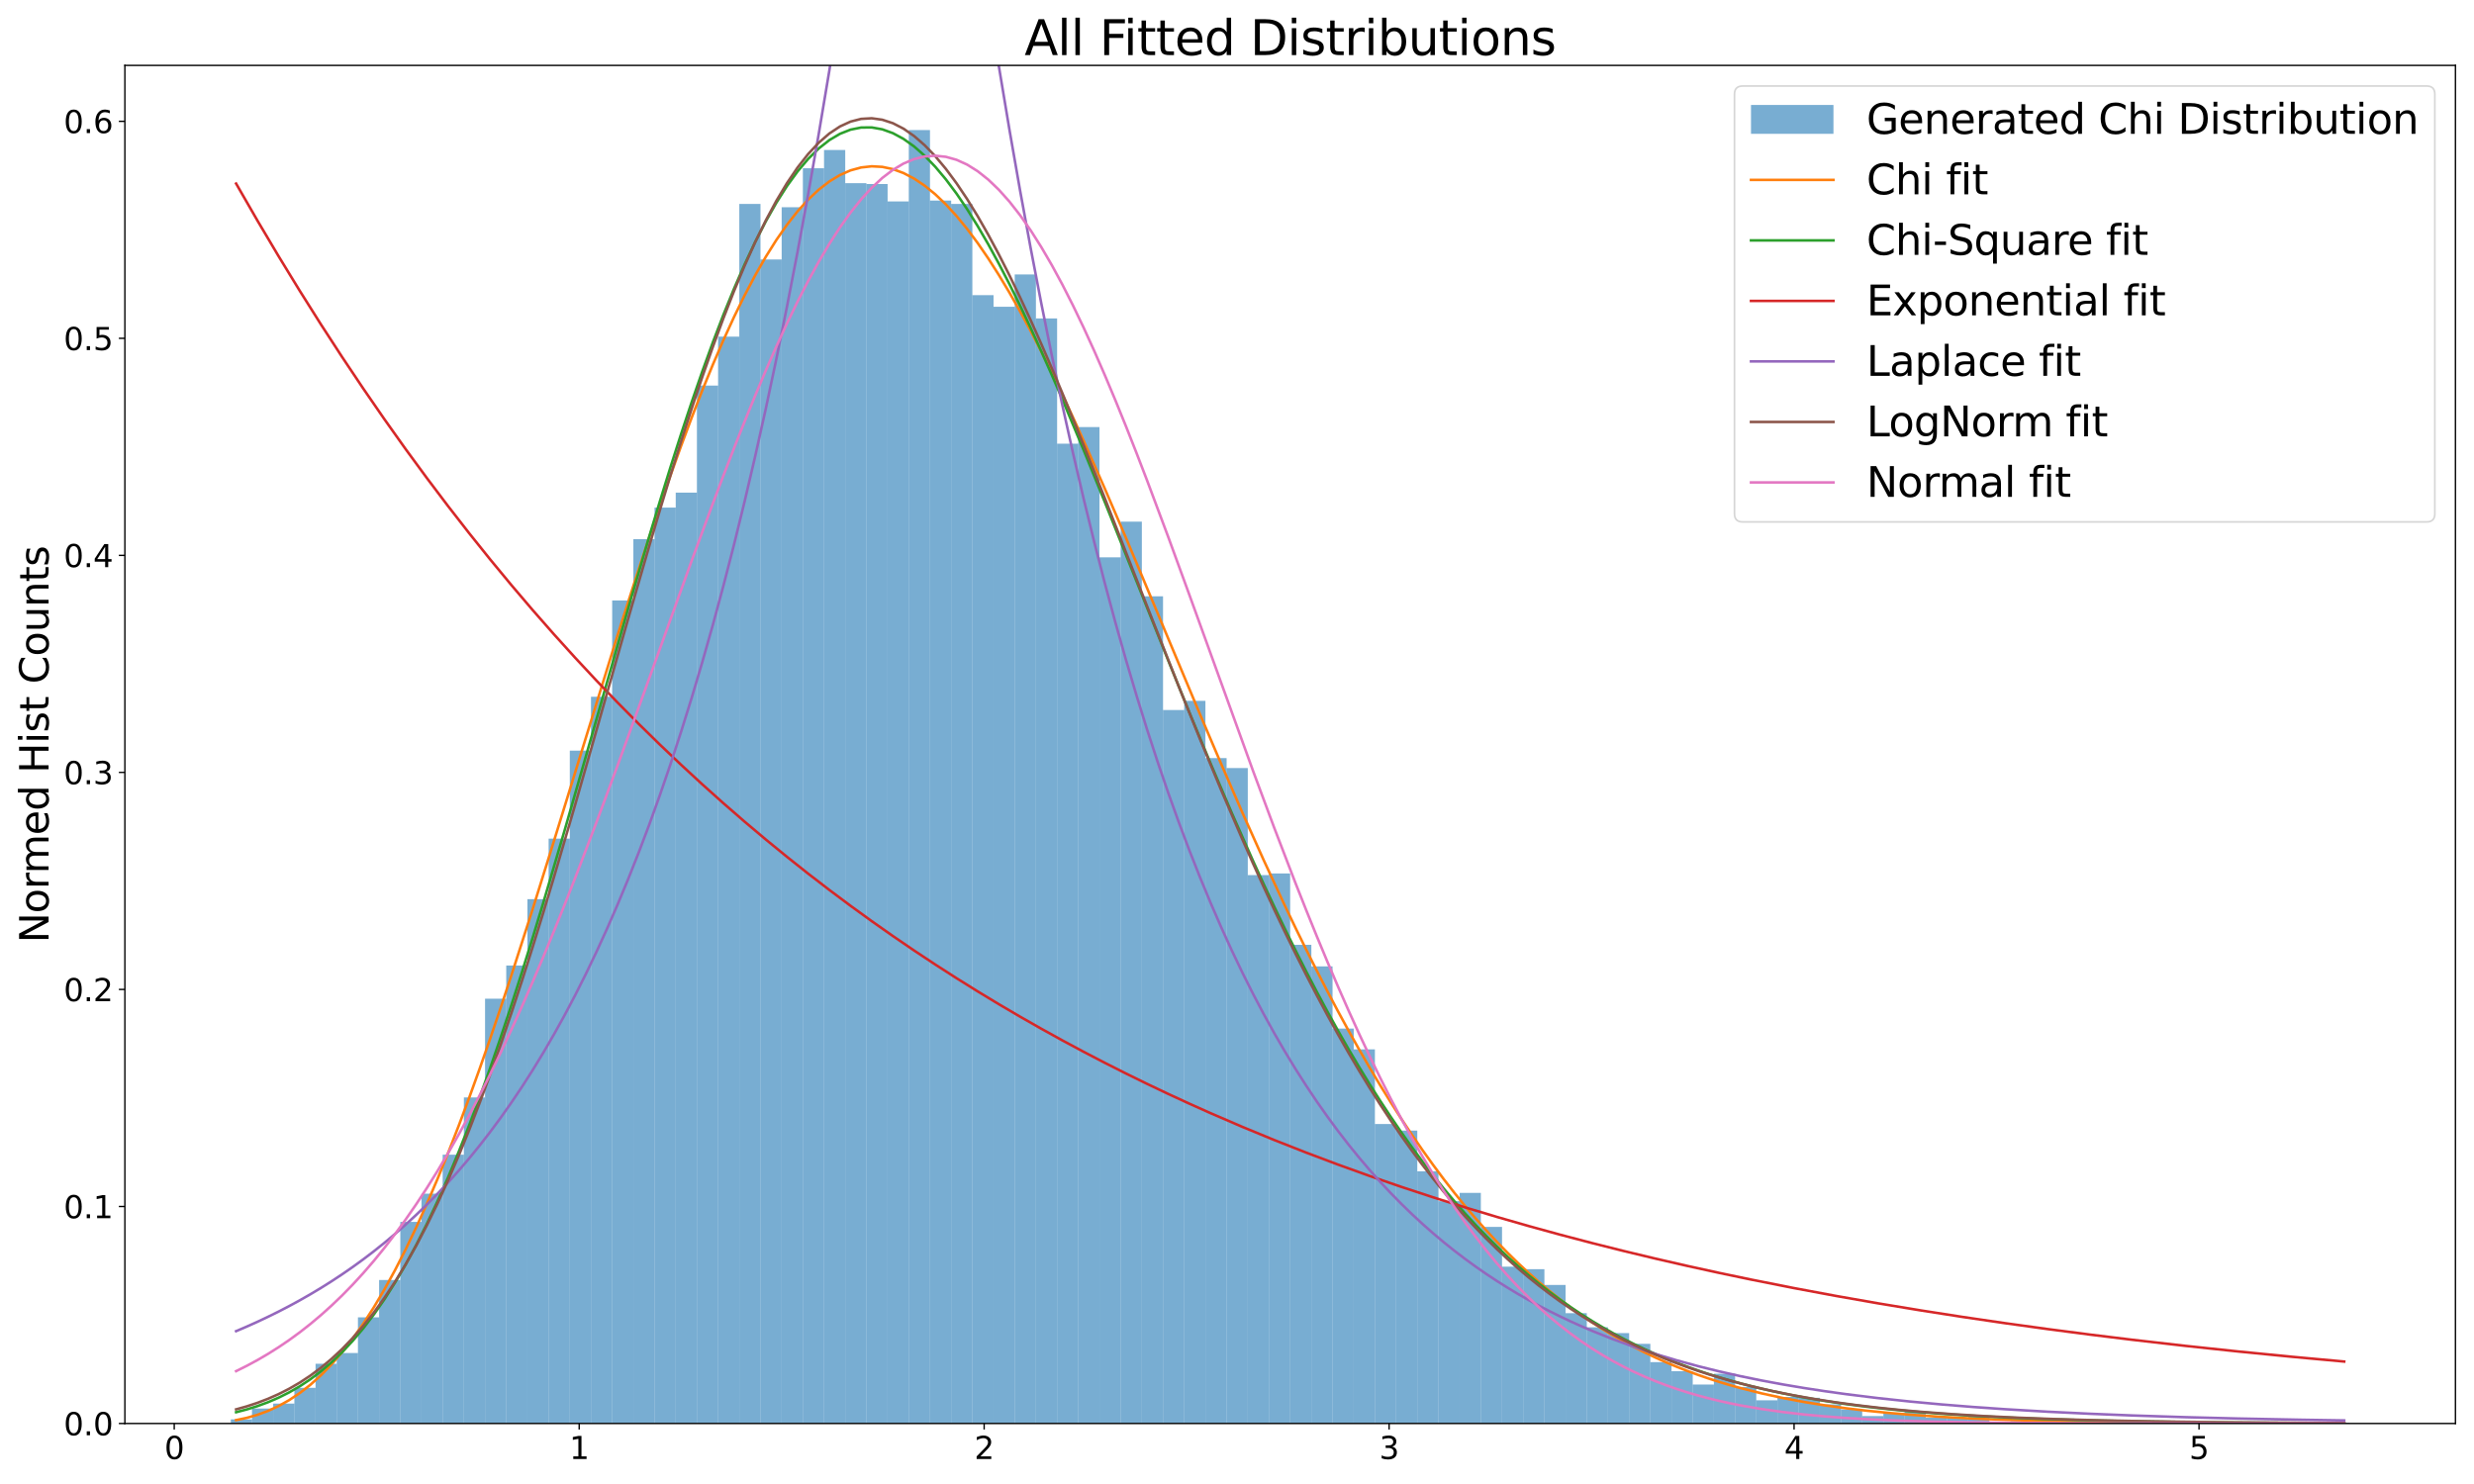 <?xml version="1.0" encoding="utf-8" standalone="no"?>
<!DOCTYPE svg PUBLIC "-//W3C//DTD SVG 1.1//EN"
  "http://www.w3.org/Graphics/SVG/1.1/DTD/svg11.dtd">
<svg xmlns:xlink="http://www.w3.org/1999/xlink" width="1440pt" height="864pt" viewBox="0 0 1440 864" xmlns="http://www.w3.org/2000/svg" version="1.1">
 <defs>
  <style type="text/css">*{stroke-linejoin: round; stroke-linecap: butt}</style>
 </defs>
 <g id="figure_1">
  <g id="patch_1">
   <path d="M 0 864 
L 1440 864 
L 1440 0 
L 0 0 
z
" style="fill: #ffffff"/>
  </g>
  <g id="axes_1">
   <g id="patch_2">
    <path d="M 72.685 828.779 
L 1429.2 828.779 
L 1429.2 38.076 
L 72.685 38.076 
z
" style="fill: #ffffff"/>
   </g>
   <g id="patch_3">
    <path d="M 134.345 828.779 
L 146.677 828.779 
L 146.677 826.364 
L 134.345 826.364 
z
" clip-path="url(#p0819c13008)" style="fill: #1f77b4; opacity: 0.6"/>
   </g>
   <g id="patch_4">
    <path d="M 146.677 828.779 
L 159.009 828.779 
L 159.009 820.085 
L 146.677 820.085 
z
" clip-path="url(#p0819c13008)" style="fill: #1f77b4; opacity: 0.6"/>
   </g>
   <g id="patch_5">
    <path d="M 159.009 828.779 
L 171.341 828.779 
L 171.341 817.187 
L 159.009 817.187 
z
" clip-path="url(#p0819c13008)" style="fill: #1f77b4; opacity: 0.6"/>
   </g>
   <g id="patch_6">
    <path d="M 171.341 828.779 
L 183.673 828.779 
L 183.673 808.009 
L 171.341 808.009 
z
" clip-path="url(#p0819c13008)" style="fill: #1f77b4; opacity: 0.6"/>
   </g>
   <g id="patch_7">
    <path d="M 183.673 828.779 
L 196.005 828.779 
L 196.005 794.001 
L 183.673 794.001 
z
" clip-path="url(#p0819c13008)" style="fill: #1f77b4; opacity: 0.6"/>
   </g>
   <g id="patch_8">
    <path d="M 196.005 828.779 
L 208.337 828.779 
L 208.337 787.721 
L 196.005 787.721 
z
" clip-path="url(#p0819c13008)" style="fill: #1f77b4; opacity: 0.6"/>
   </g>
   <g id="patch_9">
    <path d="M 208.337 828.779 
L 220.669 828.779 
L 220.669 766.951 
L 208.337 766.951 
z
" clip-path="url(#p0819c13008)" style="fill: #1f77b4; opacity: 0.6"/>
   </g>
   <g id="patch_10">
    <path d="M 220.669 828.779 
L 233.001 828.779 
L 233.001 745.214 
L 220.669 745.214 
z
" clip-path="url(#p0819c13008)" style="fill: #1f77b4; opacity: 0.6"/>
   </g>
   <g id="patch_11">
    <path d="M 233.001 828.779 
L 245.333 828.779 
L 245.333 711.402 
L 233.001 711.402 
z
" clip-path="url(#p0819c13008)" style="fill: #1f77b4; opacity: 0.6"/>
   </g>
   <g id="patch_12">
    <path d="M 245.333 828.779 
L 257.665 828.779 
L 257.665 694.979 
L 245.333 694.979 
z
" clip-path="url(#p0819c13008)" style="fill: #1f77b4; opacity: 0.6"/>
   </g>
   <g id="patch_13">
    <path d="M 257.665 828.779 
L 269.997 828.779 
L 269.997 672.276 
L 257.665 672.276 
z
" clip-path="url(#p0819c13008)" style="fill: #1f77b4; opacity: 0.6"/>
   </g>
   <g id="patch_14">
    <path d="M 269.997 828.779 
L 282.328 828.779 
L 282.328 638.947 
L 269.997 638.947 
z
" clip-path="url(#p0819c13008)" style="fill: #1f77b4; opacity: 0.6"/>
   </g>
   <g id="patch_15">
    <path d="M 282.328 828.779 
L 294.66 828.779 
L 294.66 581.466 
L 282.328 581.466 
z
" clip-path="url(#p0819c13008)" style="fill: #1f77b4; opacity: 0.6"/>
   </g>
   <g id="patch_16">
    <path d="M 294.66 828.779 
L 306.992 828.779 
L 306.992 562.144 
L 294.66 562.144 
z
" clip-path="url(#p0819c13008)" style="fill: #1f77b4; opacity: 0.6"/>
   </g>
   <g id="patch_17">
    <path d="M 306.992 828.779 
L 319.324 828.779 
L 319.324 523.501 
L 306.992 523.501 
z
" clip-path="url(#p0819c13008)" style="fill: #1f77b4; opacity: 0.6"/>
   </g>
   <g id="patch_18">
    <path d="M 319.324 828.779 
L 331.656 828.779 
L 331.656 488.24 
L 319.324 488.24 
z
" clip-path="url(#p0819c13008)" style="fill: #1f77b4; opacity: 0.6"/>
   </g>
   <g id="patch_19">
    <path d="M 331.656 828.779 
L 343.988 828.779 
L 343.988 437.038 
L 331.656 437.038 
z
" clip-path="url(#p0819c13008)" style="fill: #1f77b4; opacity: 0.6"/>
   </g>
   <g id="patch_20">
    <path d="M 343.988 828.779 
L 356.32 828.779 
L 356.32 405.641 
L 343.988 405.641 
z
" clip-path="url(#p0819c13008)" style="fill: #1f77b4; opacity: 0.6"/>
   </g>
   <g id="patch_21">
    <path d="M 356.32 828.779 
L 368.652 828.779 
L 368.652 349.609 
L 356.32 349.609 
z
" clip-path="url(#p0819c13008)" style="fill: #1f77b4; opacity: 0.6"/>
   </g>
   <g id="patch_22">
    <path d="M 368.652 828.779 
L 380.984 828.779 
L 380.984 313.864 
L 368.652 313.864 
z
" clip-path="url(#p0819c13008)" style="fill: #1f77b4; opacity: 0.6"/>
   </g>
   <g id="patch_23">
    <path d="M 380.984 828.779 
L 393.316 828.779 
L 393.316 295.509 
L 380.984 295.509 
z
" clip-path="url(#p0819c13008)" style="fill: #1f77b4; opacity: 0.6"/>
   </g>
   <g id="patch_24">
    <path d="M 393.316 828.779 
L 405.648 828.779 
L 405.648 286.814 
L 393.316 286.814 
z
" clip-path="url(#p0819c13008)" style="fill: #1f77b4; opacity: 0.6"/>
   </g>
   <g id="patch_25">
    <path d="M 405.648 828.779 
L 417.98 828.779 
L 417.98 224.503 
L 405.648 224.503 
z
" clip-path="url(#p0819c13008)" style="fill: #1f77b4; opacity: 0.6"/>
   </g>
   <g id="patch_26">
    <path d="M 417.98 828.779 
L 430.312 828.779 
L 430.312 196.004 
L 417.98 196.004 
z
" clip-path="url(#p0819c13008)" style="fill: #1f77b4; opacity: 0.6"/>
   </g>
   <g id="patch_27">
    <path d="M 430.312 828.779 
L 442.644 828.779 
L 442.644 118.718 
L 430.312 118.718 
z
" clip-path="url(#p0819c13008)" style="fill: #1f77b4; opacity: 0.6"/>
   </g>
   <g id="patch_28">
    <path d="M 442.644 828.779 
L 454.976 828.779 
L 454.976 151.082 
L 442.644 151.082 
z
" clip-path="url(#p0819c13008)" style="fill: #1f77b4; opacity: 0.6"/>
   </g>
   <g id="patch_29">
    <path d="M 454.976 828.779 
L 467.308 828.779 
L 467.308 120.65 
L 454.976 120.65 
z
" clip-path="url(#p0819c13008)" style="fill: #1f77b4; opacity: 0.6"/>
   </g>
   <g id="patch_30">
    <path d="M 467.308 828.779 
L 479.64 828.779 
L 479.64 97.948 
L 467.308 97.948 
z
" clip-path="url(#p0819c13008)" style="fill: #1f77b4; opacity: 0.6"/>
   </g>
   <g id="patch_31">
    <path d="M 479.64 828.779 
L 491.972 828.779 
L 491.972 87.321 
L 479.64 87.321 
z
" clip-path="url(#p0819c13008)" style="fill: #1f77b4; opacity: 0.6"/>
   </g>
   <g id="patch_32">
    <path d="M 491.972 828.779 
L 504.304 828.779 
L 504.304 106.642 
L 491.972 106.642 
z
" clip-path="url(#p0819c13008)" style="fill: #1f77b4; opacity: 0.6"/>
   </g>
   <g id="patch_33">
    <path d="M 504.304 828.779 
L 516.636 828.779 
L 516.636 107.125 
L 504.304 107.125 
z
" clip-path="url(#p0819c13008)" style="fill: #1f77b4; opacity: 0.6"/>
   </g>
   <g id="patch_34">
    <path d="M 516.636 828.779 
L 528.968 828.779 
L 528.968 117.269 
L 516.636 117.269 
z
" clip-path="url(#p0819c13008)" style="fill: #1f77b4; opacity: 0.6"/>
   </g>
   <g id="patch_35">
    <path d="M 528.968 828.779 
L 541.299 828.779 
L 541.299 75.728 
L 528.968 75.728 
z
" clip-path="url(#p0819c13008)" style="fill: #1f77b4; opacity: 0.6"/>
   </g>
   <g id="patch_36">
    <path d="M 541.299 828.779 
L 553.631 828.779 
L 553.631 116.786 
L 541.299 116.786 
z
" clip-path="url(#p0819c13008)" style="fill: #1f77b4; opacity: 0.6"/>
   </g>
   <g id="patch_37">
    <path d="M 553.631 828.779 
L 565.963 828.779 
L 565.963 118.718 
L 553.631 118.718 
z
" clip-path="url(#p0819c13008)" style="fill: #1f77b4; opacity: 0.6"/>
   </g>
   <g id="patch_38">
    <path d="M 565.963 828.779 
L 578.295 828.779 
L 578.295 171.852 
L 565.963 171.852 
z
" clip-path="url(#p0819c13008)" style="fill: #1f77b4; opacity: 0.6"/>
   </g>
   <g id="patch_39">
    <path d="M 578.295 828.779 
L 590.627 828.779 
L 590.627 178.615 
L 578.295 178.615 
z
" clip-path="url(#p0819c13008)" style="fill: #1f77b4; opacity: 0.6"/>
   </g>
   <g id="patch_40">
    <path d="M 590.627 828.779 
L 602.959 828.779 
L 602.959 159.776 
L 590.627 159.776 
z
" clip-path="url(#p0819c13008)" style="fill: #1f77b4; opacity: 0.6"/>
   </g>
   <g id="patch_41">
    <path d="M 602.959 828.779 
L 615.291 828.779 
L 615.291 185.377 
L 602.959 185.377 
z
" clip-path="url(#p0819c13008)" style="fill: #1f77b4; opacity: 0.6"/>
   </g>
   <g id="patch_42">
    <path d="M 615.291 828.779 
L 627.623 828.779 
L 627.623 258.315 
L 615.291 258.315 
z
" clip-path="url(#p0819c13008)" style="fill: #1f77b4; opacity: 0.6"/>
   </g>
   <g id="patch_43">
    <path d="M 627.623 828.779 
L 639.955 828.779 
L 639.955 248.655 
L 627.623 248.655 
z
" clip-path="url(#p0819c13008)" style="fill: #1f77b4; opacity: 0.6"/>
   </g>
   <g id="patch_44">
    <path d="M 639.955 828.779 
L 652.287 828.779 
L 652.287 324.491 
L 639.955 324.491 
z
" clip-path="url(#p0819c13008)" style="fill: #1f77b4; opacity: 0.6"/>
   </g>
   <g id="patch_45">
    <path d="M 652.287 828.779 
L 664.619 828.779 
L 664.619 303.721 
L 652.287 303.721 
z
" clip-path="url(#p0819c13008)" style="fill: #1f77b4; opacity: 0.6"/>
   </g>
   <g id="patch_46">
    <path d="M 664.619 828.779 
L 676.951 828.779 
L 676.951 347.194 
L 664.619 347.194 
z
" clip-path="url(#p0819c13008)" style="fill: #1f77b4; opacity: 0.6"/>
   </g>
   <g id="patch_47">
    <path d="M 676.951 828.779 
L 689.283 828.779 
L 689.283 413.369 
L 676.951 413.369 
z
" clip-path="url(#p0819c13008)" style="fill: #1f77b4; opacity: 0.6"/>
   </g>
   <g id="patch_48">
    <path d="M 689.283 828.779 
L 701.615 828.779 
L 701.615 408.056 
L 689.283 408.056 
z
" clip-path="url(#p0819c13008)" style="fill: #1f77b4; opacity: 0.6"/>
   </g>
   <g id="patch_49">
    <path d="M 701.615 828.779 
L 713.947 828.779 
L 713.947 441.385 
L 701.615 441.385 
z
" clip-path="url(#p0819c13008)" style="fill: #1f77b4; opacity: 0.6"/>
   </g>
   <g id="patch_50">
    <path d="M 713.947 828.779 
L 726.279 828.779 
L 726.279 447.182 
L 713.947 447.182 
z
" clip-path="url(#p0819c13008)" style="fill: #1f77b4; opacity: 0.6"/>
   </g>
   <g id="patch_51">
    <path d="M 726.279 828.779 
L 738.611 828.779 
L 738.611 509.493 
L 726.279 509.493 
z
" clip-path="url(#p0819c13008)" style="fill: #1f77b4; opacity: 0.6"/>
   </g>
   <g id="patch_52">
    <path d="M 738.611 828.779 
L 750.943 828.779 
L 750.943 508.527 
L 738.611 508.527 
z
" clip-path="url(#p0819c13008)" style="fill: #1f77b4; opacity: 0.6"/>
   </g>
   <g id="patch_53">
    <path d="M 750.943 828.779 
L 763.275 828.779 
L 763.275 550.068 
L 750.943 550.068 
z
" clip-path="url(#p0819c13008)" style="fill: #1f77b4; opacity: 0.6"/>
   </g>
   <g id="patch_54">
    <path d="M 763.275 828.779 
L 775.607 828.779 
L 775.607 562.627 
L 763.275 562.627 
z
" clip-path="url(#p0819c13008)" style="fill: #1f77b4; opacity: 0.6"/>
   </g>
   <g id="patch_55">
    <path d="M 775.607 828.779 
L 787.939 828.779 
L 787.939 598.855 
L 775.607 598.855 
z
" clip-path="url(#p0819c13008)" style="fill: #1f77b4; opacity: 0.6"/>
   </g>
   <g id="patch_56">
    <path d="M 787.939 828.779 
L 800.27 828.779 
L 800.27 610.931 
L 787.939 610.931 
z
" clip-path="url(#p0819c13008)" style="fill: #1f77b4; opacity: 0.6"/>
   </g>
   <g id="patch_57">
    <path d="M 800.27 828.779 
L 812.602 828.779 
L 812.602 654.404 
L 800.27 654.404 
z
" clip-path="url(#p0819c13008)" style="fill: #1f77b4; opacity: 0.6"/>
   </g>
   <g id="patch_58">
    <path d="M 812.602 828.779 
L 824.934 828.779 
L 824.934 658.268 
L 812.602 658.268 
z
" clip-path="url(#p0819c13008)" style="fill: #1f77b4; opacity: 0.6"/>
   </g>
   <g id="patch_59">
    <path d="M 824.934 828.779 
L 837.266 828.779 
L 837.266 681.937 
L 824.934 681.937 
z
" clip-path="url(#p0819c13008)" style="fill: #1f77b4; opacity: 0.6"/>
   </g>
   <g id="patch_60">
    <path d="M 837.266 828.779 
L 849.598 828.779 
L 849.598 699.326 
L 837.266 699.326 
z
" clip-path="url(#p0819c13008)" style="fill: #1f77b4; opacity: 0.6"/>
   </g>
   <g id="patch_61">
    <path d="M 849.598 828.779 
L 861.93 828.779 
L 861.93 694.496 
L 849.598 694.496 
z
" clip-path="url(#p0819c13008)" style="fill: #1f77b4; opacity: 0.6"/>
   </g>
   <g id="patch_62">
    <path d="M 861.93 828.779 
L 874.262 828.779 
L 874.262 714.3 
L 861.93 714.3 
z
" clip-path="url(#p0819c13008)" style="fill: #1f77b4; opacity: 0.6"/>
   </g>
   <g id="patch_63">
    <path d="M 874.262 828.779 
L 886.594 828.779 
L 886.594 737.486 
L 874.262 737.486 
z
" clip-path="url(#p0819c13008)" style="fill: #1f77b4; opacity: 0.6"/>
   </g>
   <g id="patch_64">
    <path d="M 886.594 828.779 
L 898.926 828.779 
L 898.926 738.935 
L 886.594 738.935 
z
" clip-path="url(#p0819c13008)" style="fill: #1f77b4; opacity: 0.6"/>
   </g>
   <g id="patch_65">
    <path d="M 898.926 828.779 
L 911.258 828.779 
L 911.258 748.113 
L 898.926 748.113 
z
" clip-path="url(#p0819c13008)" style="fill: #1f77b4; opacity: 0.6"/>
   </g>
   <g id="patch_66">
    <path d="M 911.258 828.779 
L 923.59 828.779 
L 923.59 764.536 
L 911.258 764.536 
z
" clip-path="url(#p0819c13008)" style="fill: #1f77b4; opacity: 0.6"/>
   </g>
   <g id="patch_67">
    <path d="M 923.59 828.779 
L 935.922 828.779 
L 935.922 772.747 
L 923.59 772.747 
z
" clip-path="url(#p0819c13008)" style="fill: #1f77b4; opacity: 0.6"/>
   </g>
   <g id="patch_68">
    <path d="M 935.922 828.779 
L 948.254 828.779 
L 948.254 776.129 
L 935.922 776.129 
z
" clip-path="url(#p0819c13008)" style="fill: #1f77b4; opacity: 0.6"/>
   </g>
   <g id="patch_69">
    <path d="M 948.254 828.779 
L 960.586 828.779 
L 960.586 782.408 
L 948.254 782.408 
z
" clip-path="url(#p0819c13008)" style="fill: #1f77b4; opacity: 0.6"/>
   </g>
   <g id="patch_70">
    <path d="M 960.586 828.779 
L 972.918 828.779 
L 972.918 793.035 
L 960.586 793.035 
z
" clip-path="url(#p0819c13008)" style="fill: #1f77b4; opacity: 0.6"/>
   </g>
   <g id="patch_71">
    <path d="M 972.918 828.779 
L 985.25 828.779 
L 985.25 798.348 
L 972.918 798.348 
z
" clip-path="url(#p0819c13008)" style="fill: #1f77b4; opacity: 0.6"/>
   </g>
   <g id="patch_72">
    <path d="M 985.25 828.779 
L 997.582 828.779 
L 997.582 806.077 
L 985.25 806.077 
z
" clip-path="url(#p0819c13008)" style="fill: #1f77b4; opacity: 0.6"/>
   </g>
   <g id="patch_73">
    <path d="M 997.582 828.779 
L 1009.914 828.779 
L 1009.914 799.797 
L 997.582 799.797 
z
" clip-path="url(#p0819c13008)" style="fill: #1f77b4; opacity: 0.6"/>
   </g>
   <g id="patch_74">
    <path d="M 1009.914 828.779 
L 1022.246 828.779 
L 1022.246 807.526 
L 1009.914 807.526 
z
" clip-path="url(#p0819c13008)" style="fill: #1f77b4; opacity: 0.6"/>
   </g>
   <g id="patch_75">
    <path d="M 1022.246 828.779 
L 1034.578 828.779 
L 1034.578 815.254 
L 1022.246 815.254 
z
" clip-path="url(#p0819c13008)" style="fill: #1f77b4; opacity: 0.6"/>
   </g>
   <g id="patch_76">
    <path d="M 1034.578 828.779 
L 1046.909 828.779 
L 1046.909 813.322 
L 1034.578 813.322 
z
" clip-path="url(#p0819c13008)" style="fill: #1f77b4; opacity: 0.6"/>
   </g>
   <g id="patch_77">
    <path d="M 1046.909 828.779 
L 1059.241 828.779 
L 1059.241 813.805 
L 1046.909 813.805 
z
" clip-path="url(#p0819c13008)" style="fill: #1f77b4; opacity: 0.6"/>
   </g>
   <g id="patch_78">
    <path d="M 1059.241 828.779 
L 1071.573 828.779 
L 1071.573 817.67 
L 1059.241 817.67 
z
" clip-path="url(#p0819c13008)" style="fill: #1f77b4; opacity: 0.6"/>
   </g>
   <g id="patch_79">
    <path d="M 1071.573 828.779 
L 1083.905 828.779 
L 1083.905 820.568 
L 1071.573 820.568 
z
" clip-path="url(#p0819c13008)" style="fill: #1f77b4; opacity: 0.6"/>
   </g>
   <g id="patch_80">
    <path d="M 1083.905 828.779 
L 1096.237 828.779 
L 1096.237 824.432 
L 1083.905 824.432 
z
" clip-path="url(#p0819c13008)" style="fill: #1f77b4; opacity: 0.6"/>
   </g>
   <g id="patch_81">
    <path d="M 1096.237 828.779 
L 1108.569 828.779 
L 1108.569 822.5 
L 1096.237 822.5 
z
" clip-path="url(#p0819c13008)" style="fill: #1f77b4; opacity: 0.6"/>
   </g>
   <g id="patch_82">
    <path d="M 1108.569 828.779 
L 1120.901 828.779 
L 1120.901 821.534 
L 1108.569 821.534 
z
" clip-path="url(#p0819c13008)" style="fill: #1f77b4; opacity: 0.6"/>
   </g>
   <g id="patch_83">
    <path d="M 1120.901 828.779 
L 1133.233 828.779 
L 1133.233 825.398 
L 1120.901 825.398 
z
" clip-path="url(#p0819c13008)" style="fill: #1f77b4; opacity: 0.6"/>
   </g>
   <g id="patch_84">
    <path d="M 1133.233 828.779 
L 1145.565 828.779 
L 1145.565 825.398 
L 1133.233 825.398 
z
" clip-path="url(#p0819c13008)" style="fill: #1f77b4; opacity: 0.6"/>
   </g>
   <g id="patch_85">
    <path d="M 1145.565 828.779 
L 1157.897 828.779 
L 1157.897 824.432 
L 1145.565 824.432 
z
" clip-path="url(#p0819c13008)" style="fill: #1f77b4; opacity: 0.6"/>
   </g>
   <g id="patch_86">
    <path d="M 1157.897 828.779 
L 1170.229 828.779 
L 1170.229 827.813 
L 1157.897 827.813 
z
" clip-path="url(#p0819c13008)" style="fill: #1f77b4; opacity: 0.6"/>
   </g>
   <g id="patch_87">
    <path d="M 1170.229 828.779 
L 1182.561 828.779 
L 1182.561 827.33 
L 1170.229 827.33 
z
" clip-path="url(#p0819c13008)" style="fill: #1f77b4; opacity: 0.6"/>
   </g>
   <g id="patch_88">
    <path d="M 1182.561 828.779 
L 1194.893 828.779 
L 1194.893 827.813 
L 1182.561 827.813 
z
" clip-path="url(#p0819c13008)" style="fill: #1f77b4; opacity: 0.6"/>
   </g>
   <g id="patch_89">
    <path d="M 1194.893 828.779 
L 1207.225 828.779 
L 1207.225 827.813 
L 1194.893 827.813 
z
" clip-path="url(#p0819c13008)" style="fill: #1f77b4; opacity: 0.6"/>
   </g>
   <g id="patch_90">
    <path d="M 1207.225 828.779 
L 1219.557 828.779 
L 1219.557 828.296 
L 1207.225 828.296 
z
" clip-path="url(#p0819c13008)" style="fill: #1f77b4; opacity: 0.6"/>
   </g>
   <g id="patch_91">
    <path d="M 1219.557 828.779 
L 1231.889 828.779 
L 1231.889 828.296 
L 1219.557 828.296 
z
" clip-path="url(#p0819c13008)" style="fill: #1f77b4; opacity: 0.6"/>
   </g>
   <g id="patch_92">
    <path d="M 1231.889 828.779 
L 1244.221 828.779 
L 1244.221 828.296 
L 1231.889 828.296 
z
" clip-path="url(#p0819c13008)" style="fill: #1f77b4; opacity: 0.6"/>
   </g>
   <g id="patch_93">
    <path d="M 1244.221 828.779 
L 1256.553 828.779 
L 1256.553 828.296 
L 1244.221 828.296 
z
" clip-path="url(#p0819c13008)" style="fill: #1f77b4; opacity: 0.6"/>
   </g>
   <g id="patch_94">
    <path d="M 1256.553 828.779 
L 1268.885 828.779 
L 1268.885 828.296 
L 1256.553 828.296 
z
" clip-path="url(#p0819c13008)" style="fill: #1f77b4; opacity: 0.6"/>
   </g>
   <g id="patch_95">
    <path d="M 1268.885 828.779 
L 1281.217 828.779 
L 1281.217 827.33 
L 1268.885 827.33 
z
" clip-path="url(#p0819c13008)" style="fill: #1f77b4; opacity: 0.6"/>
   </g>
   <g id="patch_96">
    <path d="M 1281.217 828.779 
L 1293.549 828.779 
L 1293.549 828.296 
L 1281.217 828.296 
z
" clip-path="url(#p0819c13008)" style="fill: #1f77b4; opacity: 0.6"/>
   </g>
   <g id="patch_97">
    <path d="M 1293.549 828.779 
L 1305.88 828.779 
L 1305.88 828.779 
L 1293.549 828.779 
z
" clip-path="url(#p0819c13008)" style="fill: #1f77b4; opacity: 0.6"/>
   </g>
   <g id="patch_98">
    <path d="M 1305.88 828.779 
L 1318.212 828.779 
L 1318.212 828.779 
L 1305.88 828.779 
z
" clip-path="url(#p0819c13008)" style="fill: #1f77b4; opacity: 0.6"/>
   </g>
   <g id="patch_99">
    <path d="M 1318.212 828.779 
L 1330.544 828.779 
L 1330.544 828.779 
L 1318.212 828.779 
z
" clip-path="url(#p0819c13008)" style="fill: #1f77b4; opacity: 0.6"/>
   </g>
   <g id="patch_100">
    <path d="M 1330.544 828.779 
L 1342.876 828.779 
L 1342.876 828.779 
L 1330.544 828.779 
z
" clip-path="url(#p0819c13008)" style="fill: #1f77b4; opacity: 0.6"/>
   </g>
   <g id="patch_101">
    <path d="M 1342.876 828.779 
L 1355.208 828.779 
L 1355.208 828.779 
L 1342.876 828.779 
z
" clip-path="url(#p0819c13008)" style="fill: #1f77b4; opacity: 0.6"/>
   </g>
   <g id="patch_102">
    <path d="M 1355.208 828.779 
L 1367.54 828.779 
L 1367.54 828.296 
L 1355.208 828.296 
z
" clip-path="url(#p0819c13008)" style="fill: #1f77b4; opacity: 0.6"/>
   </g>
   <g id="matplotlib.axis_1">
    <g id="xtick_1">
     <g id="line2d_1">
      <defs>
       <path id="m224dd146b7" d="M 0 0 
L 0 3.5 
" style="stroke: #000000; stroke-width: 0.8"/>
      </defs>
      <g>
       <use xlink:href="#m224dd146b7" x="101.409" y="828.779" style="stroke: #000000; stroke-width: 0.8"/>
      </g>
     </g>
     <g id="text_1">
      <!-- 0 -->
      <g transform="translate(95.683 849.457) scale(0.18 -0.18)">
       <defs>
        <path id="DejaVuSans-30" d="M 2034 4250 
Q 1547 4250 1301 3770 
Q 1056 3291 1056 2328 
Q 1056 1369 1301 889 
Q 1547 409 2034 409 
Q 2525 409 2770 889 
Q 3016 1369 3016 2328 
Q 3016 3291 2770 3770 
Q 2525 4250 2034 4250 
z
M 2034 4750 
Q 2819 4750 3233 4129 
Q 3647 3509 3647 2328 
Q 3647 1150 3233 529 
Q 2819 -91 2034 -91 
Q 1250 -91 836 529 
Q 422 1150 422 2328 
Q 422 3509 836 4129 
Q 1250 4750 2034 4750 
z
" transform="scale(0.016)"/>
       </defs>
       <use xlink:href="#DejaVuSans-30"/>
      </g>
     </g>
    </g>
    <g id="xtick_2">
     <g id="line2d_2">
      <g>
       <use xlink:href="#m224dd146b7" x="337.118" y="828.779" style="stroke: #000000; stroke-width: 0.8"/>
      </g>
     </g>
     <g id="text_2">
      <!-- 1 -->
      <g transform="translate(331.392 849.457) scale(0.18 -0.18)">
       <defs>
        <path id="DejaVuSans-31" d="M 794 531 
L 1825 531 
L 1825 4091 
L 703 3866 
L 703 4441 
L 1819 4666 
L 2450 4666 
L 2450 531 
L 3481 531 
L 3481 0 
L 794 0 
L 794 531 
z
" transform="scale(0.016)"/>
       </defs>
       <use xlink:href="#DejaVuSans-31"/>
      </g>
     </g>
    </g>
    <g id="xtick_3">
     <g id="line2d_3">
      <g>
       <use xlink:href="#m224dd146b7" x="572.827" y="828.779" style="stroke: #000000; stroke-width: 0.8"/>
      </g>
     </g>
     <g id="text_3">
      <!-- 2 -->
      <g transform="translate(567.101 849.457) scale(0.18 -0.18)">
       <defs>
        <path id="DejaVuSans-32" d="M 1228 531 
L 3431 531 
L 3431 0 
L 469 0 
L 469 531 
Q 828 903 1448 1529 
Q 2069 2156 2228 2338 
Q 2531 2678 2651 2914 
Q 2772 3150 2772 3378 
Q 2772 3750 2511 3984 
Q 2250 4219 1831 4219 
Q 1534 4219 1204 4116 
Q 875 4013 500 3803 
L 500 4441 
Q 881 4594 1212 4672 
Q 1544 4750 1819 4750 
Q 2544 4750 2975 4387 
Q 3406 4025 3406 3419 
Q 3406 3131 3298 2873 
Q 3191 2616 2906 2266 
Q 2828 2175 2409 1742 
Q 1991 1309 1228 531 
z
" transform="scale(0.016)"/>
       </defs>
       <use xlink:href="#DejaVuSans-32"/>
      </g>
     </g>
    </g>
    <g id="xtick_4">
     <g id="line2d_4">
      <g>
       <use xlink:href="#m224dd146b7" x="808.536" y="828.779" style="stroke: #000000; stroke-width: 0.8"/>
      </g>
     </g>
     <g id="text_4">
      <!-- 3 -->
      <g transform="translate(802.81 849.457) scale(0.18 -0.18)">
       <defs>
        <path id="DejaVuSans-33" d="M 2597 2516 
Q 3050 2419 3304 2112 
Q 3559 1806 3559 1356 
Q 3559 666 3084 287 
Q 2609 -91 1734 -91 
Q 1441 -91 1130 -33 
Q 819 25 488 141 
L 488 750 
Q 750 597 1062 519 
Q 1375 441 1716 441 
Q 2309 441 2620 675 
Q 2931 909 2931 1356 
Q 2931 1769 2642 2001 
Q 2353 2234 1838 2234 
L 1294 2234 
L 1294 2753 
L 1863 2753 
Q 2328 2753 2575 2939 
Q 2822 3125 2822 3475 
Q 2822 3834 2567 4026 
Q 2313 4219 1838 4219 
Q 1578 4219 1281 4162 
Q 984 4106 628 3988 
L 628 4550 
Q 988 4650 1302 4700 
Q 1616 4750 1894 4750 
Q 2613 4750 3031 4423 
Q 3450 4097 3450 3541 
Q 3450 3153 3228 2886 
Q 3006 2619 2597 2516 
z
" transform="scale(0.016)"/>
       </defs>
       <use xlink:href="#DejaVuSans-33"/>
      </g>
     </g>
    </g>
    <g id="xtick_5">
     <g id="line2d_5">
      <g>
       <use xlink:href="#m224dd146b7" x="1044.245" y="828.779" style="stroke: #000000; stroke-width: 0.8"/>
      </g>
     </g>
     <g id="text_5">
      <!-- 4 -->
      <g transform="translate(1038.519 849.457) scale(0.18 -0.18)">
       <defs>
        <path id="DejaVuSans-34" d="M 2419 4116 
L 825 1625 
L 2419 1625 
L 2419 4116 
z
M 2253 4666 
L 3047 4666 
L 3047 1625 
L 3713 1625 
L 3713 1100 
L 3047 1100 
L 3047 0 
L 2419 0 
L 2419 1100 
L 313 1100 
L 313 1709 
L 2253 4666 
z
" transform="scale(0.016)"/>
       </defs>
       <use xlink:href="#DejaVuSans-34"/>
      </g>
     </g>
    </g>
    <g id="xtick_6">
     <g id="line2d_6">
      <g>
       <use xlink:href="#m224dd146b7" x="1279.954" y="828.779" style="stroke: #000000; stroke-width: 0.8"/>
      </g>
     </g>
     <g id="text_6">
      <!-- 5 -->
      <g transform="translate(1274.228 849.457) scale(0.18 -0.18)">
       <defs>
        <path id="DejaVuSans-35" d="M 691 4666 
L 3169 4666 
L 3169 4134 
L 1269 4134 
L 1269 2991 
Q 1406 3038 1543 3061 
Q 1681 3084 1819 3084 
Q 2600 3084 3056 2656 
Q 3513 2228 3513 1497 
Q 3513 744 3044 326 
Q 2575 -91 1722 -91 
Q 1428 -91 1123 -41 
Q 819 9 494 109 
L 494 744 
Q 775 591 1075 516 
Q 1375 441 1709 441 
Q 2250 441 2565 725 
Q 2881 1009 2881 1497 
Q 2881 1984 2565 2268 
Q 2250 2553 1709 2553 
Q 1456 2553 1204 2497 
Q 953 2441 691 2322 
L 691 4666 
z
" transform="scale(0.016)"/>
       </defs>
       <use xlink:href="#DejaVuSans-35"/>
      </g>
     </g>
    </g>
   </g>
   <g id="matplotlib.axis_2">
    <g id="ytick_1">
     <g id="line2d_7">
      <defs>
       <path id="md1a65c0315" d="M 0 0 
L -3.5 0 
" style="stroke: #000000; stroke-width: 0.8"/>
      </defs>
      <g>
       <use xlink:href="#md1a65c0315" x="72.685" y="828.779" style="stroke: #000000; stroke-width: 0.8"/>
      </g>
     </g>
     <g id="text_7">
      <!-- 0.0 -->
      <g transform="translate(37.06 835.618) scale(0.18 -0.18)">
       <defs>
        <path id="DejaVuSans-2e" d="M 684 794 
L 1344 794 
L 1344 0 
L 684 0 
L 684 794 
z
" transform="scale(0.016)"/>
       </defs>
       <use xlink:href="#DejaVuSans-30"/>
       <use xlink:href="#DejaVuSans-2e" x="63.623"/>
       <use xlink:href="#DejaVuSans-30" x="95.41"/>
      </g>
     </g>
    </g>
    <g id="ytick_2">
     <g id="line2d_8">
      <g>
       <use xlink:href="#md1a65c0315" x="72.685" y="702.421" style="stroke: #000000; stroke-width: 0.8"/>
      </g>
     </g>
     <g id="text_8">
      <!-- 0.1 -->
      <g transform="translate(37.06 709.26) scale(0.18 -0.18)">
       <use xlink:href="#DejaVuSans-30"/>
       <use xlink:href="#DejaVuSans-2e" x="63.623"/>
       <use xlink:href="#DejaVuSans-31" x="95.41"/>
      </g>
     </g>
    </g>
    <g id="ytick_3">
     <g id="line2d_9">
      <g>
       <use xlink:href="#md1a65c0315" x="72.685" y="576.063" style="stroke: #000000; stroke-width: 0.8"/>
      </g>
     </g>
     <g id="text_9">
      <!-- 0.2 -->
      <g transform="translate(37.06 582.901) scale(0.18 -0.18)">
       <use xlink:href="#DejaVuSans-30"/>
       <use xlink:href="#DejaVuSans-2e" x="63.623"/>
       <use xlink:href="#DejaVuSans-32" x="95.41"/>
      </g>
     </g>
    </g>
    <g id="ytick_4">
     <g id="line2d_10">
      <g>
       <use xlink:href="#md1a65c0315" x="72.685" y="449.704" style="stroke: #000000; stroke-width: 0.8"/>
      </g>
     </g>
     <g id="text_10">
      <!-- 0.3 -->
      <g transform="translate(37.06 456.543) scale(0.18 -0.18)">
       <use xlink:href="#DejaVuSans-30"/>
       <use xlink:href="#DejaVuSans-2e" x="63.623"/>
       <use xlink:href="#DejaVuSans-33" x="95.41"/>
      </g>
     </g>
    </g>
    <g id="ytick_5">
     <g id="line2d_11">
      <g>
       <use xlink:href="#md1a65c0315" x="72.685" y="323.346" style="stroke: #000000; stroke-width: 0.8"/>
      </g>
     </g>
     <g id="text_11">
      <!-- 0.4 -->
      <g transform="translate(37.06 330.184) scale(0.18 -0.18)">
       <use xlink:href="#DejaVuSans-30"/>
       <use xlink:href="#DejaVuSans-2e" x="63.623"/>
       <use xlink:href="#DejaVuSans-34" x="95.41"/>
      </g>
     </g>
    </g>
    <g id="ytick_6">
     <g id="line2d_12">
      <g>
       <use xlink:href="#md1a65c0315" x="72.685" y="196.987" style="stroke: #000000; stroke-width: 0.8"/>
      </g>
     </g>
     <g id="text_12">
      <!-- 0.5 -->
      <g transform="translate(37.06 203.826) scale(0.18 -0.18)">
       <use xlink:href="#DejaVuSans-30"/>
       <use xlink:href="#DejaVuSans-2e" x="63.623"/>
       <use xlink:href="#DejaVuSans-35" x="95.41"/>
      </g>
     </g>
    </g>
    <g id="ytick_7">
     <g id="line2d_13">
      <g>
       <use xlink:href="#md1a65c0315" x="72.685" y="70.629" style="stroke: #000000; stroke-width: 0.8"/>
      </g>
     </g>
     <g id="text_13">
      <!-- 0.6 -->
      <g transform="translate(37.06 77.468) scale(0.18 -0.18)">
       <defs>
        <path id="DejaVuSans-36" d="M 2113 2584 
Q 1688 2584 1439 2293 
Q 1191 2003 1191 1497 
Q 1191 994 1439 701 
Q 1688 409 2113 409 
Q 2538 409 2786 701 
Q 3034 994 3034 1497 
Q 3034 2003 2786 2293 
Q 2538 2584 2113 2584 
z
M 3366 4563 
L 3366 3988 
Q 3128 4100 2886 4159 
Q 2644 4219 2406 4219 
Q 1781 4219 1451 3797 
Q 1122 3375 1075 2522 
Q 1259 2794 1537 2939 
Q 1816 3084 2150 3084 
Q 2853 3084 3261 2657 
Q 3669 2231 3669 1497 
Q 3669 778 3244 343 
Q 2819 -91 2113 -91 
Q 1303 -91 875 529 
Q 447 1150 447 2328 
Q 447 3434 972 4092 
Q 1497 4750 2381 4750 
Q 2619 4750 2861 4703 
Q 3103 4656 3366 4563 
z
" transform="scale(0.016)"/>
       </defs>
       <use xlink:href="#DejaVuSans-30"/>
       <use xlink:href="#DejaVuSans-2e" x="63.623"/>
       <use xlink:href="#DejaVuSans-36" x="95.41"/>
      </g>
     </g>
    </g>
    <g id="text_14">
     <!-- Normed Hist Counts -->
     <g transform="translate(28.276 548.967) rotate(-90) scale(0.23 -0.23)">
      <defs>
       <path id="DejaVuSans-4e" d="M 628 4666 
L 1478 4666 
L 3547 763 
L 3547 4666 
L 4159 4666 
L 4159 0 
L 3309 0 
L 1241 3903 
L 1241 0 
L 628 0 
L 628 4666 
z
" transform="scale(0.016)"/>
       <path id="DejaVuSans-6f" d="M 1959 3097 
Q 1497 3097 1228 2736 
Q 959 2375 959 1747 
Q 959 1119 1226 758 
Q 1494 397 1959 397 
Q 2419 397 2687 759 
Q 2956 1122 2956 1747 
Q 2956 2369 2687 2733 
Q 2419 3097 1959 3097 
z
M 1959 3584 
Q 2709 3584 3137 3096 
Q 3566 2609 3566 1747 
Q 3566 888 3137 398 
Q 2709 -91 1959 -91 
Q 1206 -91 779 398 
Q 353 888 353 1747 
Q 353 2609 779 3096 
Q 1206 3584 1959 3584 
z
" transform="scale(0.016)"/>
       <path id="DejaVuSans-72" d="M 2631 2963 
Q 2534 3019 2420 3045 
Q 2306 3072 2169 3072 
Q 1681 3072 1420 2755 
Q 1159 2438 1159 1844 
L 1159 0 
L 581 0 
L 581 3500 
L 1159 3500 
L 1159 2956 
Q 1341 3275 1631 3429 
Q 1922 3584 2338 3584 
Q 2397 3584 2469 3576 
Q 2541 3569 2628 3553 
L 2631 2963 
z
" transform="scale(0.016)"/>
       <path id="DejaVuSans-6d" d="M 3328 2828 
Q 3544 3216 3844 3400 
Q 4144 3584 4550 3584 
Q 5097 3584 5394 3201 
Q 5691 2819 5691 2113 
L 5691 0 
L 5113 0 
L 5113 2094 
Q 5113 2597 4934 2840 
Q 4756 3084 4391 3084 
Q 3944 3084 3684 2787 
Q 3425 2491 3425 1978 
L 3425 0 
L 2847 0 
L 2847 2094 
Q 2847 2600 2669 2842 
Q 2491 3084 2119 3084 
Q 1678 3084 1418 2786 
Q 1159 2488 1159 1978 
L 1159 0 
L 581 0 
L 581 3500 
L 1159 3500 
L 1159 2956 
Q 1356 3278 1631 3431 
Q 1906 3584 2284 3584 
Q 2666 3584 2933 3390 
Q 3200 3197 3328 2828 
z
" transform="scale(0.016)"/>
       <path id="DejaVuSans-65" d="M 3597 1894 
L 3597 1613 
L 953 1613 
Q 991 1019 1311 708 
Q 1631 397 2203 397 
Q 2534 397 2845 478 
Q 3156 559 3463 722 
L 3463 178 
Q 3153 47 2828 -22 
Q 2503 -91 2169 -91 
Q 1331 -91 842 396 
Q 353 884 353 1716 
Q 353 2575 817 3079 
Q 1281 3584 2069 3584 
Q 2775 3584 3186 3129 
Q 3597 2675 3597 1894 
z
M 3022 2063 
Q 3016 2534 2758 2815 
Q 2500 3097 2075 3097 
Q 1594 3097 1305 2825 
Q 1016 2553 972 2059 
L 3022 2063 
z
" transform="scale(0.016)"/>
       <path id="DejaVuSans-64" d="M 2906 2969 
L 2906 4863 
L 3481 4863 
L 3481 0 
L 2906 0 
L 2906 525 
Q 2725 213 2448 61 
Q 2172 -91 1784 -91 
Q 1150 -91 751 415 
Q 353 922 353 1747 
Q 353 2572 751 3078 
Q 1150 3584 1784 3584 
Q 2172 3584 2448 3432 
Q 2725 3281 2906 2969 
z
M 947 1747 
Q 947 1113 1208 752 
Q 1469 391 1925 391 
Q 2381 391 2643 752 
Q 2906 1113 2906 1747 
Q 2906 2381 2643 2742 
Q 2381 3103 1925 3103 
Q 1469 3103 1208 2742 
Q 947 2381 947 1747 
z
" transform="scale(0.016)"/>
       <path id="DejaVuSans-20" transform="scale(0.016)"/>
       <path id="DejaVuSans-48" d="M 628 4666 
L 1259 4666 
L 1259 2753 
L 3553 2753 
L 3553 4666 
L 4184 4666 
L 4184 0 
L 3553 0 
L 3553 2222 
L 1259 2222 
L 1259 0 
L 628 0 
L 628 4666 
z
" transform="scale(0.016)"/>
       <path id="DejaVuSans-69" d="M 603 3500 
L 1178 3500 
L 1178 0 
L 603 0 
L 603 3500 
z
M 603 4863 
L 1178 4863 
L 1178 4134 
L 603 4134 
L 603 4863 
z
" transform="scale(0.016)"/>
       <path id="DejaVuSans-73" d="M 2834 3397 
L 2834 2853 
Q 2591 2978 2328 3040 
Q 2066 3103 1784 3103 
Q 1356 3103 1142 2972 
Q 928 2841 928 2578 
Q 928 2378 1081 2264 
Q 1234 2150 1697 2047 
L 1894 2003 
Q 2506 1872 2764 1633 
Q 3022 1394 3022 966 
Q 3022 478 2636 193 
Q 2250 -91 1575 -91 
Q 1294 -91 989 -36 
Q 684 19 347 128 
L 347 722 
Q 666 556 975 473 
Q 1284 391 1588 391 
Q 1994 391 2212 530 
Q 2431 669 2431 922 
Q 2431 1156 2273 1281 
Q 2116 1406 1581 1522 
L 1381 1569 
Q 847 1681 609 1914 
Q 372 2147 372 2553 
Q 372 3047 722 3315 
Q 1072 3584 1716 3584 
Q 2034 3584 2315 3537 
Q 2597 3491 2834 3397 
z
" transform="scale(0.016)"/>
       <path id="DejaVuSans-74" d="M 1172 4494 
L 1172 3500 
L 2356 3500 
L 2356 3053 
L 1172 3053 
L 1172 1153 
Q 1172 725 1289 603 
Q 1406 481 1766 481 
L 2356 481 
L 2356 0 
L 1766 0 
Q 1100 0 847 248 
Q 594 497 594 1153 
L 594 3053 
L 172 3053 
L 172 3500 
L 594 3500 
L 594 4494 
L 1172 4494 
z
" transform="scale(0.016)"/>
       <path id="DejaVuSans-43" d="M 4122 4306 
L 4122 3641 
Q 3803 3938 3442 4084 
Q 3081 4231 2675 4231 
Q 1875 4231 1450 3742 
Q 1025 3253 1025 2328 
Q 1025 1406 1450 917 
Q 1875 428 2675 428 
Q 3081 428 3442 575 
Q 3803 722 4122 1019 
L 4122 359 
Q 3791 134 3420 21 
Q 3050 -91 2638 -91 
Q 1578 -91 968 557 
Q 359 1206 359 2328 
Q 359 3453 968 4101 
Q 1578 4750 2638 4750 
Q 3056 4750 3426 4639 
Q 3797 4528 4122 4306 
z
" transform="scale(0.016)"/>
       <path id="DejaVuSans-75" d="M 544 1381 
L 544 3500 
L 1119 3500 
L 1119 1403 
Q 1119 906 1312 657 
Q 1506 409 1894 409 
Q 2359 409 2629 706 
Q 2900 1003 2900 1516 
L 2900 3500 
L 3475 3500 
L 3475 0 
L 2900 0 
L 2900 538 
Q 2691 219 2414 64 
Q 2138 -91 1772 -91 
Q 1169 -91 856 284 
Q 544 659 544 1381 
z
M 1991 3584 
L 1991 3584 
z
" transform="scale(0.016)"/>
       <path id="DejaVuSans-6e" d="M 3513 2113 
L 3513 0 
L 2938 0 
L 2938 2094 
Q 2938 2591 2744 2837 
Q 2550 3084 2163 3084 
Q 1697 3084 1428 2787 
Q 1159 2491 1159 1978 
L 1159 0 
L 581 0 
L 581 3500 
L 1159 3500 
L 1159 2956 
Q 1366 3272 1645 3428 
Q 1925 3584 2291 3584 
Q 2894 3584 3203 3211 
Q 3513 2838 3513 2113 
z
" transform="scale(0.016)"/>
      </defs>
      <use xlink:href="#DejaVuSans-4e"/>
      <use xlink:href="#DejaVuSans-6f" x="74.805"/>
      <use xlink:href="#DejaVuSans-72" x="135.986"/>
      <use xlink:href="#DejaVuSans-6d" x="175.35"/>
      <use xlink:href="#DejaVuSans-65" x="272.762"/>
      <use xlink:href="#DejaVuSans-64" x="334.285"/>
      <use xlink:href="#DejaVuSans-20" x="397.762"/>
      <use xlink:href="#DejaVuSans-48" x="429.549"/>
      <use xlink:href="#DejaVuSans-69" x="504.744"/>
      <use xlink:href="#DejaVuSans-73" x="532.527"/>
      <use xlink:href="#DejaVuSans-74" x="584.627"/>
      <use xlink:href="#DejaVuSans-20" x="623.836"/>
      <use xlink:href="#DejaVuSans-43" x="655.623"/>
      <use xlink:href="#DejaVuSans-6f" x="725.447"/>
      <use xlink:href="#DejaVuSans-75" x="786.629"/>
      <use xlink:href="#DejaVuSans-6e" x="850.008"/>
      <use xlink:href="#DejaVuSans-74" x="913.387"/>
      <use xlink:href="#DejaVuSans-73" x="952.596"/>
     </g>
    </g>
   </g>
   <g id="line2d_14">
    <path d="M 137.428 826.799 
L 143.594 825.5 
L 149.76 823.747 
L 155.926 821.482 
L 162.092 818.65 
L 168.258 815.203 
L 174.424 811.096 
L 180.59 806.287 
L 186.756 800.743 
L 192.922 794.433 
L 199.088 787.333 
L 205.254 779.423 
L 211.42 770.691 
L 217.586 761.128 
L 223.752 750.732 
L 229.918 739.507 
L 236.084 727.461 
L 242.25 714.609 
L 248.416 700.972 
L 254.582 686.574 
L 260.748 671.445 
L 266.914 655.621 
L 273.08 639.14 
L 279.246 622.048 
L 285.411 604.391 
L 291.577 586.222 
L 297.743 567.596 
L 310.075 529.206 
L 322.407 489.718 
L 359.403 369.991 
L 371.735 331.48 
L 377.901 312.788 
L 384.067 294.556 
L 390.233 276.845 
L 396.399 259.713 
L 402.565 243.216 
L 408.731 227.406 
L 414.897 212.334 
L 421.063 198.045 
L 427.229 184.582 
L 433.395 171.983 
L 439.561 160.283 
L 445.727 149.514 
L 451.893 139.701 
L 458.059 130.868 
L 464.225 123.033 
L 470.391 116.21 
L 476.557 110.411 
L 482.723 105.64 
L 488.889 101.899 
L 495.055 99.188 
L 501.221 97.501 
L 507.387 96.827 
L 513.553 97.155 
L 519.719 98.468 
L 525.885 100.745 
L 532.051 103.966 
L 538.216 108.103 
L 544.382 113.129 
L 550.548 119.013 
L 556.714 125.723 
L 562.88 133.223 
L 569.046 141.476 
L 575.212 150.445 
L 581.378 160.089 
L 587.544 170.368 
L 593.71 181.24 
L 599.876 192.663 
L 606.042 204.594 
L 612.208 216.99 
L 618.374 229.807 
L 624.54 243.003 
L 630.706 256.534 
L 643.038 284.434 
L 655.37 313.177 
L 673.868 357.187 
L 698.532 416.035 
L 710.864 444.96 
L 723.196 473.261 
L 735.528 500.755 
L 747.86 527.285 
L 754.026 540.147 
L 760.192 552.721 
L 766.358 564.996 
L 772.524 576.961 
L 778.69 588.607 
L 784.856 599.927 
L 791.021 610.914 
L 797.187 621.564 
L 803.353 631.874 
L 809.519 641.841 
L 815.685 651.464 
L 821.851 660.744 
L 828.017 669.681 
L 834.183 678.277 
L 840.349 686.535 
L 846.515 694.46 
L 852.681 702.056 
L 858.847 709.327 
L 865.013 716.279 
L 871.179 722.92 
L 877.345 729.256 
L 883.511 735.293 
L 889.677 741.04 
L 895.843 746.505 
L 902.009 751.696 
L 908.175 756.621 
L 914.341 761.29 
L 920.507 765.71 
L 926.673 769.89 
L 932.839 773.84 
L 939.005 777.568 
L 945.171 781.084 
L 951.337 784.395 
L 957.503 787.511 
L 963.669 790.441 
L 969.835 793.192 
L 976.001 795.773 
L 982.167 798.192 
L 988.333 800.458 
L 994.499 802.577 
L 1000.665 804.557 
L 1006.831 806.406 
L 1012.997 808.131 
L 1025.329 811.236 
L 1037.661 813.922 
L 1049.992 816.237 
L 1062.324 818.226 
L 1074.656 819.928 
L 1086.988 821.379 
L 1099.32 822.612 
L 1111.652 823.656 
L 1130.15 824.923 
L 1148.648 825.897 
L 1167.146 826.64 
L 1191.81 827.358 
L 1216.474 827.846 
L 1247.304 828.237 
L 1290.466 828.534 
L 1352.125 828.705 
L 1364.457 828.722 
L 1364.457 828.722 
" clip-path="url(#p0819c13008)" style="fill: none; stroke: #ff7f0e; stroke-width: 1.5; stroke-linecap: square"/>
   </g>
   <g id="line2d_15">
    <path d="M 137.428 822.211 
L 143.594 820.601 
L 149.76 818.685 
L 155.926 816.423 
L 162.092 813.774 
L 168.258 810.694 
L 174.424 807.14 
L 180.59 803.067 
L 186.756 798.431 
L 192.922 793.188 
L 199.088 787.296 
L 205.254 780.714 
L 211.42 773.405 
L 217.586 765.334 
L 223.752 756.471 
L 229.918 746.789 
L 236.084 736.269 
L 242.25 724.896 
L 248.416 712.659 
L 254.582 699.558 
L 260.748 685.596 
L 266.914 670.785 
L 273.08 655.145 
L 279.246 638.701 
L 285.411 621.486 
L 291.577 603.542 
L 297.743 584.916 
L 303.909 565.662 
L 310.075 545.841 
L 316.241 525.519 
L 328.573 483.664 
L 340.905 440.724 
L 365.569 354.342 
L 377.901 312.337 
L 384.067 291.943 
L 390.233 272.069 
L 396.399 252.799 
L 402.565 234.211 
L 408.731 216.381 
L 414.897 199.378 
L 421.063 183.268 
L 427.229 168.111 
L 433.395 153.963 
L 439.561 140.871 
L 445.727 128.877 
L 451.893 118.018 
L 458.059 108.324 
L 464.225 99.818 
L 470.391 92.516 
L 476.557 86.431 
L 482.723 81.565 
L 488.889 77.919 
L 495.055 75.484 
L 501.221 74.249 
L 507.387 74.194 
L 513.553 75.298 
L 519.719 77.533 
L 525.885 80.868 
L 532.051 85.266 
L 538.216 90.688 
L 544.382 97.094 
L 550.548 104.436 
L 556.714 112.669 
L 562.88 121.743 
L 569.046 131.606 
L 575.212 142.207 
L 581.378 153.492 
L 587.544 165.408 
L 593.71 177.9 
L 599.876 190.915 
L 606.042 204.399 
L 612.208 218.298 
L 618.374 232.561 
L 630.706 261.975 
L 643.038 292.246 
L 661.536 338.463 
L 680.034 384.677 
L 692.366 415.01 
L 704.698 444.682 
L 717.03 473.493 
L 729.362 501.276 
L 735.528 514.739 
L 741.694 527.897 
L 747.86 540.739 
L 754.026 553.254 
L 760.192 565.434 
L 766.358 577.272 
L 772.524 588.762 
L 778.69 599.902 
L 784.856 610.688 
L 791.021 621.119 
L 797.187 631.196 
L 803.353 640.918 
L 809.519 650.289 
L 815.685 659.311 
L 821.851 667.989 
L 828.017 676.326 
L 834.183 684.328 
L 840.349 692.001 
L 846.515 699.351 
L 852.681 706.385 
L 858.847 713.112 
L 865.013 719.537 
L 871.179 725.67 
L 877.345 731.519 
L 883.511 737.091 
L 889.677 742.397 
L 895.843 747.443 
L 902.009 752.24 
L 908.175 756.795 
L 914.341 761.118 
L 920.507 765.218 
L 926.673 769.102 
L 932.839 772.78 
L 939.005 776.26 
L 945.171 779.55 
L 951.337 782.659 
L 957.503 785.594 
L 963.669 788.364 
L 969.835 790.975 
L 976.001 793.436 
L 982.167 795.753 
L 988.333 797.933 
L 994.499 799.984 
L 1000.665 801.912 
L 1012.997 805.422 
L 1025.329 808.512 
L 1037.661 811.226 
L 1049.992 813.603 
L 1062.324 815.682 
L 1074.656 817.496 
L 1086.988 819.075 
L 1099.32 820.446 
L 1111.652 821.636 
L 1130.15 823.127 
L 1148.648 824.322 
L 1167.146 825.276 
L 1185.644 826.035 
L 1210.308 826.807 
L 1234.972 827.37 
L 1265.802 827.86 
L 1302.797 828.235 
L 1352.125 828.513 
L 1364.457 828.557 
L 1364.457 828.557 
" clip-path="url(#p0819c13008)" style="fill: none; stroke: #2ca02c; stroke-width: 1.5; stroke-linecap: square"/>
   </g>
   <g id="line2d_16">
    <path d="M 137.428 106.876 
L 149.76 128.293 
L 162.092 149.074 
L 174.424 169.239 
L 186.756 188.806 
L 199.088 207.792 
L 211.42 226.215 
L 223.752 244.092 
L 236.084 261.438 
L 248.416 278.269 
L 260.748 294.601 
L 273.08 310.449 
L 285.411 325.826 
L 297.743 340.748 
L 310.075 355.226 
L 322.407 369.275 
L 334.739 382.907 
L 347.071 396.135 
L 359.403 408.971 
L 371.735 421.425 
L 384.067 433.51 
L 396.399 445.237 
L 408.731 456.615 
L 421.063 467.656 
L 433.395 478.37 
L 445.727 488.766 
L 458.059 498.853 
L 470.391 508.641 
L 482.723 518.139 
L 495.055 527.354 
L 507.387 536.297 
L 519.719 544.974 
L 532.051 553.394 
L 544.382 561.564 
L 556.714 569.491 
L 569.046 577.184 
L 581.378 584.648 
L 593.71 591.891 
L 606.042 598.918 
L 618.374 605.738 
L 630.706 612.355 
L 643.038 618.775 
L 655.37 625.006 
L 667.702 631.051 
L 680.034 636.917 
L 692.366 642.609 
L 704.698 648.132 
L 723.196 656.111 
L 741.694 663.738 
L 760.192 671.028 
L 778.69 677.996 
L 797.187 684.656 
L 815.685 691.021 
L 834.183 697.106 
L 852.681 702.922 
L 871.179 708.481 
L 889.677 713.794 
L 908.175 718.873 
L 926.673 723.728 
L 945.171 728.368 
L 963.669 732.803 
L 982.167 737.042 
L 1000.665 741.094 
L 1019.163 744.967 
L 1043.827 749.866 
L 1068.49 754.479 
L 1093.154 758.822 
L 1117.818 762.911 
L 1142.482 766.762 
L 1167.146 770.387 
L 1191.81 773.8 
L 1216.474 777.014 
L 1241.138 780.04 
L 1271.968 783.575 
L 1302.797 786.853 
L 1333.627 789.894 
L 1364.457 792.714 
L 1364.457 792.714 
" clip-path="url(#p0819c13008)" style="fill: none; stroke: #d62728; stroke-width: 1.5; stroke-linecap: square"/>
   </g>
   <g id="line2d_17">
    <path d="M 137.428 775.013 
L 143.594 772.373 
L 149.76 769.603 
L 155.926 766.697 
L 162.092 763.649 
L 168.258 760.45 
L 174.424 757.095 
L 180.59 753.575 
L 186.756 749.882 
L 192.922 746.008 
L 199.088 741.944 
L 205.254 737.68 
L 211.42 733.206 
L 217.586 728.513 
L 223.752 723.589 
L 229.918 718.424 
L 236.084 713.005 
L 242.25 707.32 
L 248.416 701.356 
L 254.582 695.099 
L 260.748 688.534 
L 266.914 681.648 
L 273.08 674.423 
L 279.246 666.843 
L 285.411 658.891 
L 291.577 650.549 
L 297.743 641.797 
L 303.909 632.615 
L 310.075 622.982 
L 316.241 612.877 
L 322.407 602.275 
L 328.573 591.153 
L 334.739 579.484 
L 340.905 567.242 
L 347.071 554.4 
L 353.237 540.926 
L 359.403 526.791 
L 365.569 511.962 
L 371.735 496.405 
L 377.901 480.084 
L 384.067 462.961 
L 390.233 444.998 
L 396.399 426.152 
L 402.565 406.381 
L 408.731 385.639 
L 414.897 363.879 
L 421.063 341.05 
L 427.229 317.1 
L 433.395 291.974 
L 439.561 265.615 
L 445.727 237.961 
L 451.893 208.948 
L 458.059 178.512 
L 464.225 146.58 
L 470.391 113.081 
L 476.557 77.937 
L 482.723 41.067 
L 489.403 -1 
M 575.105 -1 
L 575.212 -0.293 
L 581.378 38.513 
L 587.544 75.503 
L 593.71 110.761 
L 599.876 144.369 
L 606.042 176.404 
L 612.208 206.939 
L 618.374 236.045 
L 624.54 263.789 
L 630.706 290.234 
L 636.872 315.441 
L 643.038 339.469 
L 649.204 362.372 
L 655.37 384.203 
L 661.536 405.012 
L 667.702 424.847 
L 673.868 443.753 
L 680.034 461.775 
L 686.2 478.953 
L 692.366 495.327 
L 698.532 510.935 
L 704.698 525.812 
L 710.864 539.993 
L 717.03 553.51 
L 723.196 566.394 
L 729.362 578.676 
L 735.528 590.382 
L 741.694 601.541 
L 747.86 612.177 
L 754.026 622.315 
L 760.192 631.979 
L 766.358 641.191 
L 772.524 649.971 
L 778.69 658.34 
L 784.856 666.318 
L 791.021 673.922 
L 797.187 681.171 
L 803.353 688.08 
L 809.519 694.665 
L 815.685 700.943 
L 821.851 706.926 
L 828.017 712.63 
L 834.183 718.066 
L 840.349 723.248 
L 846.515 728.188 
L 852.681 732.896 
L 858.847 737.384 
L 865.013 741.662 
L 871.179 745.74 
L 877.345 749.627 
L 883.511 753.331 
L 889.677 756.863 
L 895.843 760.229 
L 902.009 763.438 
L 908.175 766.496 
L 914.341 769.411 
L 920.507 772.19 
L 926.673 774.839 
L 939.005 779.77 
L 951.337 784.251 
L 963.669 788.322 
L 976.001 792.02 
L 988.333 795.381 
L 1000.665 798.434 
L 1012.997 801.208 
L 1025.329 803.729 
L 1037.661 806.019 
L 1049.992 808.1 
L 1062.324 809.991 
L 1074.656 811.708 
L 1093.154 813.995 
L 1111.652 815.975 
L 1130.15 817.69 
L 1148.648 819.176 
L 1167.146 820.462 
L 1191.81 821.913 
L 1216.474 823.111 
L 1241.138 824.1 
L 1271.968 825.098 
L 1302.797 825.882 
L 1339.793 826.606 
L 1364.457 826.986 
L 1364.457 826.986 
" clip-path="url(#p0819c13008)" style="fill: none; stroke: #9467bd; stroke-width: 1.5; stroke-linecap: square"/>
   </g>
   <g id="line2d_18">
    <path d="M 137.428 820.544 
L 143.594 818.808 
L 149.76 816.779 
L 155.926 814.421 
L 162.092 811.697 
L 168.258 808.568 
L 174.424 804.996 
L 180.59 800.938 
L 186.756 796.355 
L 192.922 791.206 
L 199.088 785.449 
L 205.254 779.048 
L 211.42 771.963 
L 217.586 764.161 
L 223.752 755.611 
L 229.918 746.283 
L 236.084 736.154 
L 242.25 725.206 
L 248.416 713.423 
L 254.582 700.799 
L 260.748 687.332 
L 266.914 673.026 
L 273.08 657.892 
L 279.246 641.951 
L 285.411 625.226 
L 291.577 607.752 
L 297.743 589.568 
L 303.909 570.722 
L 310.075 551.267 
L 316.241 531.263 
L 322.407 510.777 
L 334.739 468.649 
L 347.071 425.513 
L 365.569 360.436 
L 377.901 317.866 
L 384.067 297.101 
L 390.233 276.803 
L 396.399 257.061 
L 402.565 237.958 
L 408.731 219.576 
L 414.897 201.992 
L 421.063 185.278 
L 427.229 169.502 
L 433.395 154.724 
L 439.561 140.999 
L 445.727 128.378 
L 451.893 116.902 
L 458.059 106.608 
L 464.225 97.524 
L 470.391 89.672 
L 476.557 83.069 
L 482.723 77.723 
L 488.889 73.636 
L 495.055 70.804 
L 501.221 69.217 
L 507.387 68.858 
L 513.553 69.707 
L 519.719 71.736 
L 525.885 74.914 
L 532.051 79.204 
L 538.216 84.567 
L 544.382 90.96 
L 550.548 98.334 
L 556.714 106.641 
L 562.88 115.829 
L 569.046 125.844 
L 575.212 136.631 
L 581.378 148.133 
L 587.544 160.294 
L 593.71 173.056 
L 599.876 186.362 
L 606.042 200.154 
L 612.208 214.376 
L 618.374 228.973 
L 630.706 259.075 
L 643.038 290.042 
L 667.702 353.047 
L 686.2 399.924 
L 698.532 430.468 
L 710.864 460.177 
L 723.196 488.866 
L 729.362 502.779 
L 735.528 516.383 
L 741.694 529.665 
L 747.86 542.613 
L 754.026 555.217 
L 760.192 567.47 
L 766.358 579.365 
L 772.524 590.899 
L 778.69 602.067 
L 784.856 612.868 
L 791.021 623.303 
L 797.187 633.37 
L 803.353 643.074 
L 809.519 652.416 
L 815.685 661.401 
L 821.851 670.032 
L 828.017 678.317 
L 834.183 686.26 
L 840.349 693.869 
L 846.515 701.151 
L 852.681 708.113 
L 858.847 714.763 
L 865.013 721.111 
L 871.179 727.164 
L 877.345 732.932 
L 883.511 738.423 
L 889.677 743.646 
L 895.843 748.612 
L 902.009 753.328 
L 908.175 757.804 
L 914.341 762.049 
L 920.507 766.072 
L 926.673 769.882 
L 932.839 773.488 
L 939.005 776.899 
L 945.171 780.122 
L 951.337 783.167 
L 957.503 786.041 
L 963.669 788.752 
L 969.835 791.309 
L 976.001 793.717 
L 982.167 795.985 
L 988.333 798.119 
L 994.499 800.127 
L 1006.831 803.787 
L 1019.163 807.015 
L 1031.495 809.856 
L 1043.827 812.35 
L 1056.158 814.537 
L 1068.49 816.451 
L 1080.822 818.121 
L 1093.154 819.578 
L 1105.486 820.846 
L 1117.818 821.948 
L 1136.316 823.333 
L 1154.814 824.449 
L 1173.312 825.344 
L 1197.976 826.266 
L 1222.64 826.948 
L 1253.47 827.553 
L 1290.466 828.027 
L 1339.793 828.391 
L 1364.457 828.502 
L 1364.457 828.502 
" clip-path="url(#p0819c13008)" style="fill: none; stroke: #8c564b; stroke-width: 1.5; stroke-linecap: square"/>
   </g>
   <g id="line2d_19">
    <path d="M 137.428 798.29 
L 143.594 795.219 
L 149.76 791.892 
L 155.926 788.296 
L 162.092 784.414 
L 168.258 780.231 
L 174.424 775.732 
L 180.59 770.901 
L 186.756 765.722 
L 192.922 760.181 
L 199.088 754.262 
L 205.254 747.951 
L 211.42 741.234 
L 217.586 734.098 
L 223.752 726.531 
L 229.918 718.52 
L 236.084 710.056 
L 242.25 701.13 
L 248.416 691.734 
L 254.582 681.862 
L 260.748 671.51 
L 266.914 660.676 
L 273.08 649.358 
L 279.246 637.559 
L 285.411 625.283 
L 291.577 612.537 
L 297.743 599.328 
L 303.909 585.671 
L 310.075 571.577 
L 316.241 557.066 
L 322.407 542.157 
L 328.573 526.873 
L 334.739 511.24 
L 347.071 479.047 
L 359.403 445.844 
L 371.735 411.942 
L 402.565 326.53 
L 414.897 293.181 
L 421.063 276.9 
L 427.229 260.958 
L 433.395 245.413 
L 439.561 230.32 
L 445.727 215.737 
L 451.893 201.72 
L 458.059 188.322 
L 464.225 175.597 
L 470.391 163.596 
L 476.557 152.367 
L 482.723 141.958 
L 488.889 132.41 
L 495.055 123.765 
L 501.221 116.06 
L 507.387 109.326 
L 513.553 103.593 
L 519.719 98.887 
L 525.885 95.226 
L 532.051 92.629 
L 538.216 91.105 
L 544.382 90.662 
L 550.548 91.301 
L 556.714 93.02 
L 562.88 95.811 
L 569.046 99.663 
L 575.212 104.557 
L 581.378 110.473 
L 587.544 117.385 
L 593.71 125.264 
L 599.876 134.075 
L 606.042 143.782 
L 612.208 154.343 
L 618.374 165.715 
L 624.54 177.852 
L 630.706 190.702 
L 636.872 204.216 
L 643.038 218.341 
L 649.204 233.02 
L 655.37 248.199 
L 661.536 263.82 
L 667.702 279.828 
L 680.034 312.771 
L 692.366 346.575 
L 729.362 448.887 
L 741.694 482.01 
L 754.026 514.098 
L 760.192 529.67 
L 766.358 544.888 
L 772.524 559.727 
L 778.69 574.164 
L 784.856 588.179 
L 791.021 601.757 
L 797.187 614.882 
L 803.353 627.544 
L 809.519 639.734 
L 815.685 651.445 
L 821.851 662.676 
L 828.017 673.423 
L 834.183 683.687 
L 840.349 693.473 
L 846.515 702.783 
L 852.681 711.625 
L 858.847 720.006 
L 865.013 727.935 
L 871.179 735.423 
L 877.345 742.482 
L 883.511 749.125 
L 889.677 755.364 
L 895.843 761.213 
L 902.009 766.687 
L 908.175 771.802 
L 914.341 776.572 
L 920.507 781.013 
L 926.673 785.14 
L 932.839 788.969 
L 939.005 792.515 
L 945.171 795.794 
L 951.337 798.82 
L 957.503 801.609 
L 963.669 804.174 
L 969.835 806.529 
L 976.001 808.689 
L 982.167 810.666 
L 988.333 812.472 
L 994.499 814.119 
L 1000.665 815.62 
L 1006.831 816.984 
L 1012.997 818.222 
L 1025.329 820.359 
L 1037.661 822.103 
L 1049.992 823.517 
L 1062.324 824.656 
L 1074.656 825.567 
L 1086.988 826.291 
L 1105.486 827.102 
L 1123.984 827.663 
L 1148.648 828.144 
L 1179.478 828.476 
L 1222.64 828.678 
L 1302.797 828.768 
L 1364.457 828.778 
L 1364.457 828.778 
" clip-path="url(#p0819c13008)" style="fill: none; stroke: #e377c2; stroke-width: 1.5; stroke-linecap: square"/>
   </g>
   <g id="patch_103">
    <path d="M 72.685 828.779 
L 72.685 38.076 
" style="fill: none; stroke: #000000; stroke-width: 0.8; stroke-linejoin: miter; stroke-linecap: square"/>
   </g>
   <g id="patch_104">
    <path d="M 1429.2 828.779 
L 1429.2 38.076 
" style="fill: none; stroke: #000000; stroke-width: 0.8; stroke-linejoin: miter; stroke-linecap: square"/>
   </g>
   <g id="patch_105">
    <path d="M 72.685 828.779 
L 1429.2 828.779 
" style="fill: none; stroke: #000000; stroke-width: 0.8; stroke-linejoin: miter; stroke-linecap: square"/>
   </g>
   <g id="patch_106">
    <path d="M 72.685 38.076 
L 1429.2 38.076 
" style="fill: none; stroke: #000000; stroke-width: 0.8; stroke-linejoin: miter; stroke-linecap: square"/>
   </g>
   <g id="text_15">
    <!-- All Fitted Distributions -->
    <g transform="translate(596.317 32.076) scale(0.28 -0.28)">
     <defs>
      <path id="DejaVuSans-41" d="M 2188 4044 
L 1331 1722 
L 3047 1722 
L 2188 4044 
z
M 1831 4666 
L 2547 4666 
L 4325 0 
L 3669 0 
L 3244 1197 
L 1141 1197 
L 716 0 
L 50 0 
L 1831 4666 
z
" transform="scale(0.016)"/>
      <path id="DejaVuSans-6c" d="M 603 4863 
L 1178 4863 
L 1178 0 
L 603 0 
L 603 4863 
z
" transform="scale(0.016)"/>
      <path id="DejaVuSans-46" d="M 628 4666 
L 3309 4666 
L 3309 4134 
L 1259 4134 
L 1259 2759 
L 3109 2759 
L 3109 2228 
L 1259 2228 
L 1259 0 
L 628 0 
L 628 4666 
z
" transform="scale(0.016)"/>
      <path id="DejaVuSans-44" d="M 1259 4147 
L 1259 519 
L 2022 519 
Q 2988 519 3436 956 
Q 3884 1394 3884 2338 
Q 3884 3275 3436 3711 
Q 2988 4147 2022 4147 
L 1259 4147 
z
M 628 4666 
L 1925 4666 
Q 3281 4666 3915 4102 
Q 4550 3538 4550 2338 
Q 4550 1131 3912 565 
Q 3275 0 1925 0 
L 628 0 
L 628 4666 
z
" transform="scale(0.016)"/>
      <path id="DejaVuSans-62" d="M 3116 1747 
Q 3116 2381 2855 2742 
Q 2594 3103 2138 3103 
Q 1681 3103 1420 2742 
Q 1159 2381 1159 1747 
Q 1159 1113 1420 752 
Q 1681 391 2138 391 
Q 2594 391 2855 752 
Q 3116 1113 3116 1747 
z
M 1159 2969 
Q 1341 3281 1617 3432 
Q 1894 3584 2278 3584 
Q 2916 3584 3314 3078 
Q 3713 2572 3713 1747 
Q 3713 922 3314 415 
Q 2916 -91 2278 -91 
Q 1894 -91 1617 61 
Q 1341 213 1159 525 
L 1159 0 
L 581 0 
L 581 4863 
L 1159 4863 
L 1159 2969 
z
" transform="scale(0.016)"/>
     </defs>
     <use xlink:href="#DejaVuSans-41"/>
     <use xlink:href="#DejaVuSans-6c" x="68.408"/>
     <use xlink:href="#DejaVuSans-6c" x="96.191"/>
     <use xlink:href="#DejaVuSans-20" x="123.975"/>
     <use xlink:href="#DejaVuSans-46" x="155.762"/>
     <use xlink:href="#DejaVuSans-69" x="206.031"/>
     <use xlink:href="#DejaVuSans-74" x="233.814"/>
     <use xlink:href="#DejaVuSans-74" x="273.023"/>
     <use xlink:href="#DejaVuSans-65" x="312.232"/>
     <use xlink:href="#DejaVuSans-64" x="373.756"/>
     <use xlink:href="#DejaVuSans-20" x="437.232"/>
     <use xlink:href="#DejaVuSans-44" x="469.02"/>
     <use xlink:href="#DejaVuSans-69" x="546.021"/>
     <use xlink:href="#DejaVuSans-73" x="573.805"/>
     <use xlink:href="#DejaVuSans-74" x="625.904"/>
     <use xlink:href="#DejaVuSans-72" x="665.113"/>
     <use xlink:href="#DejaVuSans-69" x="706.227"/>
     <use xlink:href="#DejaVuSans-62" x="734.01"/>
     <use xlink:href="#DejaVuSans-75" x="797.486"/>
     <use xlink:href="#DejaVuSans-74" x="860.865"/>
     <use xlink:href="#DejaVuSans-69" x="900.074"/>
     <use xlink:href="#DejaVuSans-6f" x="927.857"/>
     <use xlink:href="#DejaVuSans-6e" x="989.039"/>
     <use xlink:href="#DejaVuSans-73" x="1052.418"/>
    </g>
   </g>
   <g id="legend_1">
    <g id="patch_107">
     <path d="M 1014.371 303.868 
L 1412.4 303.868 
Q 1417.2 303.868 1417.2 299.068 
L 1417.2 54.876 
Q 1417.2 50.076 1412.4 50.076 
L 1014.371 50.076 
Q 1009.571 50.076 1009.571 54.876 
L 1009.571 299.068 
Q 1009.571 303.868 1014.371 303.868 
z
" style="fill: #ffffff; opacity: 0.8; stroke: #cccccc; stroke-linejoin: miter"/>
    </g>
    <g id="patch_108">
     <path d="M 1019.171 77.912 
L 1067.171 77.912 
L 1067.171 61.112 
L 1019.171 61.112 
z
" style="fill: #1f77b4; opacity: 0.6"/>
    </g>
    <g id="text_16">
     <!-- Generated Chi Distribution -->
     <g transform="translate(1086.371 77.912) scale(0.24 -0.24)">
      <defs>
       <path id="DejaVuSans-47" d="M 3809 666 
L 3809 1919 
L 2778 1919 
L 2778 2438 
L 4434 2438 
L 4434 434 
Q 4069 175 3628 42 
Q 3188 -91 2688 -91 
Q 1594 -91 976 548 
Q 359 1188 359 2328 
Q 359 3472 976 4111 
Q 1594 4750 2688 4750 
Q 3144 4750 3555 4637 
Q 3966 4525 4313 4306 
L 4313 3634 
Q 3963 3931 3569 4081 
Q 3175 4231 2741 4231 
Q 1884 4231 1454 3753 
Q 1025 3275 1025 2328 
Q 1025 1384 1454 906 
Q 1884 428 2741 428 
Q 3075 428 3337 486 
Q 3600 544 3809 666 
z
" transform="scale(0.016)"/>
       <path id="DejaVuSans-61" d="M 2194 1759 
Q 1497 1759 1228 1600 
Q 959 1441 959 1056 
Q 959 750 1161 570 
Q 1363 391 1709 391 
Q 2188 391 2477 730 
Q 2766 1069 2766 1631 
L 2766 1759 
L 2194 1759 
z
M 3341 1997 
L 3341 0 
L 2766 0 
L 2766 531 
Q 2569 213 2275 61 
Q 1981 -91 1556 -91 
Q 1019 -91 701 211 
Q 384 513 384 1019 
Q 384 1609 779 1909 
Q 1175 2209 1959 2209 
L 2766 2209 
L 2766 2266 
Q 2766 2663 2505 2880 
Q 2244 3097 1772 3097 
Q 1472 3097 1187 3025 
Q 903 2953 641 2809 
L 641 3341 
Q 956 3463 1253 3523 
Q 1550 3584 1831 3584 
Q 2591 3584 2966 3190 
Q 3341 2797 3341 1997 
z
" transform="scale(0.016)"/>
       <path id="DejaVuSans-68" d="M 3513 2113 
L 3513 0 
L 2938 0 
L 2938 2094 
Q 2938 2591 2744 2837 
Q 2550 3084 2163 3084 
Q 1697 3084 1428 2787 
Q 1159 2491 1159 1978 
L 1159 0 
L 581 0 
L 581 4863 
L 1159 4863 
L 1159 2956 
Q 1366 3272 1645 3428 
Q 1925 3584 2291 3584 
Q 2894 3584 3203 3211 
Q 3513 2838 3513 2113 
z
" transform="scale(0.016)"/>
      </defs>
      <use xlink:href="#DejaVuSans-47"/>
      <use xlink:href="#DejaVuSans-65" x="77.49"/>
      <use xlink:href="#DejaVuSans-6e" x="139.014"/>
      <use xlink:href="#DejaVuSans-65" x="202.393"/>
      <use xlink:href="#DejaVuSans-72" x="263.916"/>
      <use xlink:href="#DejaVuSans-61" x="305.029"/>
      <use xlink:href="#DejaVuSans-74" x="366.309"/>
      <use xlink:href="#DejaVuSans-65" x="405.518"/>
      <use xlink:href="#DejaVuSans-64" x="467.041"/>
      <use xlink:href="#DejaVuSans-20" x="530.518"/>
      <use xlink:href="#DejaVuSans-43" x="562.305"/>
      <use xlink:href="#DejaVuSans-68" x="632.129"/>
      <use xlink:href="#DejaVuSans-69" x="695.508"/>
      <use xlink:href="#DejaVuSans-20" x="723.291"/>
      <use xlink:href="#DejaVuSans-44" x="755.078"/>
      <use xlink:href="#DejaVuSans-69" x="832.08"/>
      <use xlink:href="#DejaVuSans-73" x="859.863"/>
      <use xlink:href="#DejaVuSans-74" x="911.963"/>
      <use xlink:href="#DejaVuSans-72" x="951.172"/>
      <use xlink:href="#DejaVuSans-69" x="992.285"/>
      <use xlink:href="#DejaVuSans-62" x="1020.068"/>
      <use xlink:href="#DejaVuSans-75" x="1083.545"/>
      <use xlink:href="#DejaVuSans-74" x="1146.924"/>
      <use xlink:href="#DejaVuSans-69" x="1186.133"/>
      <use xlink:href="#DejaVuSans-6f" x="1213.916"/>
      <use xlink:href="#DejaVuSans-6e" x="1275.098"/>
     </g>
    </g>
    <g id="line2d_20">
     <path d="M 1019.171 104.739 
L 1043.171 104.739 
L 1067.171 104.739 
" style="fill: none; stroke: #ff7f0e; stroke-width: 1.5; stroke-linecap: square"/>
    </g>
    <g id="text_17">
     <!-- Chi fit -->
     <g transform="translate(1086.371 113.139) scale(0.24 -0.24)">
      <defs>
       <path id="DejaVuSans-66" d="M 2375 4863 
L 2375 4384 
L 1825 4384 
Q 1516 4384 1395 4259 
Q 1275 4134 1275 3809 
L 1275 3500 
L 2222 3500 
L 2222 3053 
L 1275 3053 
L 1275 0 
L 697 0 
L 697 3053 
L 147 3053 
L 147 3500 
L 697 3500 
L 697 3744 
Q 697 4328 969 4595 
Q 1241 4863 1831 4863 
L 2375 4863 
z
" transform="scale(0.016)"/>
      </defs>
      <use xlink:href="#DejaVuSans-43"/>
      <use xlink:href="#DejaVuSans-68" x="69.824"/>
      <use xlink:href="#DejaVuSans-69" x="133.203"/>
      <use xlink:href="#DejaVuSans-20" x="160.986"/>
      <use xlink:href="#DejaVuSans-66" x="192.773"/>
      <use xlink:href="#DejaVuSans-69" x="227.979"/>
      <use xlink:href="#DejaVuSans-74" x="255.762"/>
     </g>
    </g>
    <g id="line2d_21">
     <path d="M 1019.171 139.967 
L 1043.171 139.967 
L 1067.171 139.967 
" style="fill: none; stroke: #2ca02c; stroke-width: 1.5; stroke-linecap: square"/>
    </g>
    <g id="text_18">
     <!-- Chi-Square fit -->
     <g transform="translate(1086.371 148.367) scale(0.24 -0.24)">
      <defs>
       <path id="DejaVuSans-2d" d="M 313 2009 
L 1997 2009 
L 1997 1497 
L 313 1497 
L 313 2009 
z
" transform="scale(0.016)"/>
       <path id="DejaVuSans-53" d="M 3425 4513 
L 3425 3897 
Q 3066 4069 2747 4153 
Q 2428 4238 2131 4238 
Q 1616 4238 1336 4038 
Q 1056 3838 1056 3469 
Q 1056 3159 1242 3001 
Q 1428 2844 1947 2747 
L 2328 2669 
Q 3034 2534 3370 2195 
Q 3706 1856 3706 1288 
Q 3706 609 3251 259 
Q 2797 -91 1919 -91 
Q 1588 -91 1214 -16 
Q 841 59 441 206 
L 441 856 
Q 825 641 1194 531 
Q 1563 422 1919 422 
Q 2459 422 2753 634 
Q 3047 847 3047 1241 
Q 3047 1584 2836 1778 
Q 2625 1972 2144 2069 
L 1759 2144 
Q 1053 2284 737 2584 
Q 422 2884 422 3419 
Q 422 4038 858 4394 
Q 1294 4750 2059 4750 
Q 2388 4750 2728 4690 
Q 3069 4631 3425 4513 
z
" transform="scale(0.016)"/>
       <path id="DejaVuSans-71" d="M 947 1747 
Q 947 1113 1208 752 
Q 1469 391 1925 391 
Q 2381 391 2643 752 
Q 2906 1113 2906 1747 
Q 2906 2381 2643 2742 
Q 2381 3103 1925 3103 
Q 1469 3103 1208 2742 
Q 947 2381 947 1747 
z
M 2906 525 
Q 2725 213 2448 61 
Q 2172 -91 1784 -91 
Q 1150 -91 751 415 
Q 353 922 353 1747 
Q 353 2572 751 3078 
Q 1150 3584 1784 3584 
Q 2172 3584 2448 3432 
Q 2725 3281 2906 2969 
L 2906 3500 
L 3481 3500 
L 3481 -1331 
L 2906 -1331 
L 2906 525 
z
" transform="scale(0.016)"/>
      </defs>
      <use xlink:href="#DejaVuSans-43"/>
      <use xlink:href="#DejaVuSans-68" x="69.824"/>
      <use xlink:href="#DejaVuSans-69" x="133.203"/>
      <use xlink:href="#DejaVuSans-2d" x="160.986"/>
      <use xlink:href="#DejaVuSans-53" x="197.07"/>
      <use xlink:href="#DejaVuSans-71" x="260.547"/>
      <use xlink:href="#DejaVuSans-75" x="324.023"/>
      <use xlink:href="#DejaVuSans-61" x="387.402"/>
      <use xlink:href="#DejaVuSans-72" x="448.682"/>
      <use xlink:href="#DejaVuSans-65" x="487.545"/>
      <use xlink:href="#DejaVuSans-20" x="549.068"/>
      <use xlink:href="#DejaVuSans-66" x="580.855"/>
      <use xlink:href="#DejaVuSans-69" x="616.061"/>
      <use xlink:href="#DejaVuSans-74" x="643.844"/>
     </g>
    </g>
    <g id="line2d_22">
     <path d="M 1019.171 175.194 
L 1043.171 175.194 
L 1067.171 175.194 
" style="fill: none; stroke: #d62728; stroke-width: 1.5; stroke-linecap: square"/>
    </g>
    <g id="text_19">
     <!-- Exponential fit -->
     <g transform="translate(1086.371 183.594) scale(0.24 -0.24)">
      <defs>
       <path id="DejaVuSans-45" d="M 628 4666 
L 3578 4666 
L 3578 4134 
L 1259 4134 
L 1259 2753 
L 3481 2753 
L 3481 2222 
L 1259 2222 
L 1259 531 
L 3634 531 
L 3634 0 
L 628 0 
L 628 4666 
z
" transform="scale(0.016)"/>
       <path id="DejaVuSans-78" d="M 3513 3500 
L 2247 1797 
L 3578 0 
L 2900 0 
L 1881 1375 
L 863 0 
L 184 0 
L 1544 1831 
L 300 3500 
L 978 3500 
L 1906 2253 
L 2834 3500 
L 3513 3500 
z
" transform="scale(0.016)"/>
       <path id="DejaVuSans-70" d="M 1159 525 
L 1159 -1331 
L 581 -1331 
L 581 3500 
L 1159 3500 
L 1159 2969 
Q 1341 3281 1617 3432 
Q 1894 3584 2278 3584 
Q 2916 3584 3314 3078 
Q 3713 2572 3713 1747 
Q 3713 922 3314 415 
Q 2916 -91 2278 -91 
Q 1894 -91 1617 61 
Q 1341 213 1159 525 
z
M 3116 1747 
Q 3116 2381 2855 2742 
Q 2594 3103 2138 3103 
Q 1681 3103 1420 2742 
Q 1159 2381 1159 1747 
Q 1159 1113 1420 752 
Q 1681 391 2138 391 
Q 2594 391 2855 752 
Q 3116 1113 3116 1747 
z
" transform="scale(0.016)"/>
      </defs>
      <use xlink:href="#DejaVuSans-45"/>
      <use xlink:href="#DejaVuSans-78" x="63.184"/>
      <use xlink:href="#DejaVuSans-70" x="122.363"/>
      <use xlink:href="#DejaVuSans-6f" x="185.84"/>
      <use xlink:href="#DejaVuSans-6e" x="247.021"/>
      <use xlink:href="#DejaVuSans-65" x="310.4"/>
      <use xlink:href="#DejaVuSans-6e" x="371.924"/>
      <use xlink:href="#DejaVuSans-74" x="435.303"/>
      <use xlink:href="#DejaVuSans-69" x="474.512"/>
      <use xlink:href="#DejaVuSans-61" x="502.295"/>
      <use xlink:href="#DejaVuSans-6c" x="563.574"/>
      <use xlink:href="#DejaVuSans-20" x="591.357"/>
      <use xlink:href="#DejaVuSans-66" x="623.145"/>
      <use xlink:href="#DejaVuSans-69" x="658.35"/>
      <use xlink:href="#DejaVuSans-74" x="686.133"/>
     </g>
    </g>
    <g id="line2d_23">
     <path d="M 1019.171 210.422 
L 1043.171 210.422 
L 1067.171 210.422 
" style="fill: none; stroke: #9467bd; stroke-width: 1.5; stroke-linecap: square"/>
    </g>
    <g id="text_20">
     <!-- Laplace fit -->
     <g transform="translate(1086.371 218.822) scale(0.24 -0.24)">
      <defs>
       <path id="DejaVuSans-4c" d="M 628 4666 
L 1259 4666 
L 1259 531 
L 3531 531 
L 3531 0 
L 628 0 
L 628 4666 
z
" transform="scale(0.016)"/>
       <path id="DejaVuSans-63" d="M 3122 3366 
L 3122 2828 
Q 2878 2963 2633 3030 
Q 2388 3097 2138 3097 
Q 1578 3097 1268 2742 
Q 959 2388 959 1747 
Q 959 1106 1268 751 
Q 1578 397 2138 397 
Q 2388 397 2633 464 
Q 2878 531 3122 666 
L 3122 134 
Q 2881 22 2623 -34 
Q 2366 -91 2075 -91 
Q 1284 -91 818 406 
Q 353 903 353 1747 
Q 353 2603 823 3093 
Q 1294 3584 2113 3584 
Q 2378 3584 2631 3529 
Q 2884 3475 3122 3366 
z
" transform="scale(0.016)"/>
      </defs>
      <use xlink:href="#DejaVuSans-4c"/>
      <use xlink:href="#DejaVuSans-61" x="55.713"/>
      <use xlink:href="#DejaVuSans-70" x="116.992"/>
      <use xlink:href="#DejaVuSans-6c" x="180.469"/>
      <use xlink:href="#DejaVuSans-61" x="208.252"/>
      <use xlink:href="#DejaVuSans-63" x="269.531"/>
      <use xlink:href="#DejaVuSans-65" x="324.512"/>
      <use xlink:href="#DejaVuSans-20" x="386.035"/>
      <use xlink:href="#DejaVuSans-66" x="417.822"/>
      <use xlink:href="#DejaVuSans-69" x="453.027"/>
      <use xlink:href="#DejaVuSans-74" x="480.811"/>
     </g>
    </g>
    <g id="line2d_24">
     <path d="M 1019.171 245.649 
L 1043.171 245.649 
L 1067.171 245.649 
" style="fill: none; stroke: #8c564b; stroke-width: 1.5; stroke-linecap: square"/>
    </g>
    <g id="text_21">
     <!-- LogNorm fit -->
     <g transform="translate(1086.371 254.049) scale(0.24 -0.24)">
      <defs>
       <path id="DejaVuSans-67" d="M 2906 1791 
Q 2906 2416 2648 2759 
Q 2391 3103 1925 3103 
Q 1463 3103 1205 2759 
Q 947 2416 947 1791 
Q 947 1169 1205 825 
Q 1463 481 1925 481 
Q 2391 481 2648 825 
Q 2906 1169 2906 1791 
z
M 3481 434 
Q 3481 -459 3084 -895 
Q 2688 -1331 1869 -1331 
Q 1566 -1331 1297 -1286 
Q 1028 -1241 775 -1147 
L 775 -588 
Q 1028 -725 1275 -790 
Q 1522 -856 1778 -856 
Q 2344 -856 2625 -561 
Q 2906 -266 2906 331 
L 2906 616 
Q 2728 306 2450 153 
Q 2172 0 1784 0 
Q 1141 0 747 490 
Q 353 981 353 1791 
Q 353 2603 747 3093 
Q 1141 3584 1784 3584 
Q 2172 3584 2450 3431 
Q 2728 3278 2906 2969 
L 2906 3500 
L 3481 3500 
L 3481 434 
z
" transform="scale(0.016)"/>
      </defs>
      <use xlink:href="#DejaVuSans-4c"/>
      <use xlink:href="#DejaVuSans-6f" x="53.963"/>
      <use xlink:href="#DejaVuSans-67" x="115.145"/>
      <use xlink:href="#DejaVuSans-4e" x="178.621"/>
      <use xlink:href="#DejaVuSans-6f" x="253.426"/>
      <use xlink:href="#DejaVuSans-72" x="314.607"/>
      <use xlink:href="#DejaVuSans-6d" x="353.971"/>
      <use xlink:href="#DejaVuSans-20" x="451.383"/>
      <use xlink:href="#DejaVuSans-66" x="483.17"/>
      <use xlink:href="#DejaVuSans-69" x="518.375"/>
      <use xlink:href="#DejaVuSans-74" x="546.158"/>
     </g>
    </g>
    <g id="line2d_25">
     <path d="M 1019.171 280.877 
L 1043.171 280.877 
L 1067.171 280.877 
" style="fill: none; stroke: #e377c2; stroke-width: 1.5; stroke-linecap: square"/>
    </g>
    <g id="text_22">
     <!-- Normal fit -->
     <g transform="translate(1086.371 289.277) scale(0.24 -0.24)">
      <use xlink:href="#DejaVuSans-4e"/>
      <use xlink:href="#DejaVuSans-6f" x="74.805"/>
      <use xlink:href="#DejaVuSans-72" x="135.986"/>
      <use xlink:href="#DejaVuSans-6d" x="175.35"/>
      <use xlink:href="#DejaVuSans-61" x="272.762"/>
      <use xlink:href="#DejaVuSans-6c" x="334.041"/>
      <use xlink:href="#DejaVuSans-20" x="361.824"/>
      <use xlink:href="#DejaVuSans-66" x="393.611"/>
      <use xlink:href="#DejaVuSans-69" x="428.816"/>
      <use xlink:href="#DejaVuSans-74" x="456.6"/>
     </g>
    </g>
   </g>
  </g>
 </g>
 <defs>
  <clipPath id="p0819c13008">
   <rect x="72.685" y="38.076" width="1356.515" height="790.704"/>
  </clipPath>
 </defs>
</svg>
